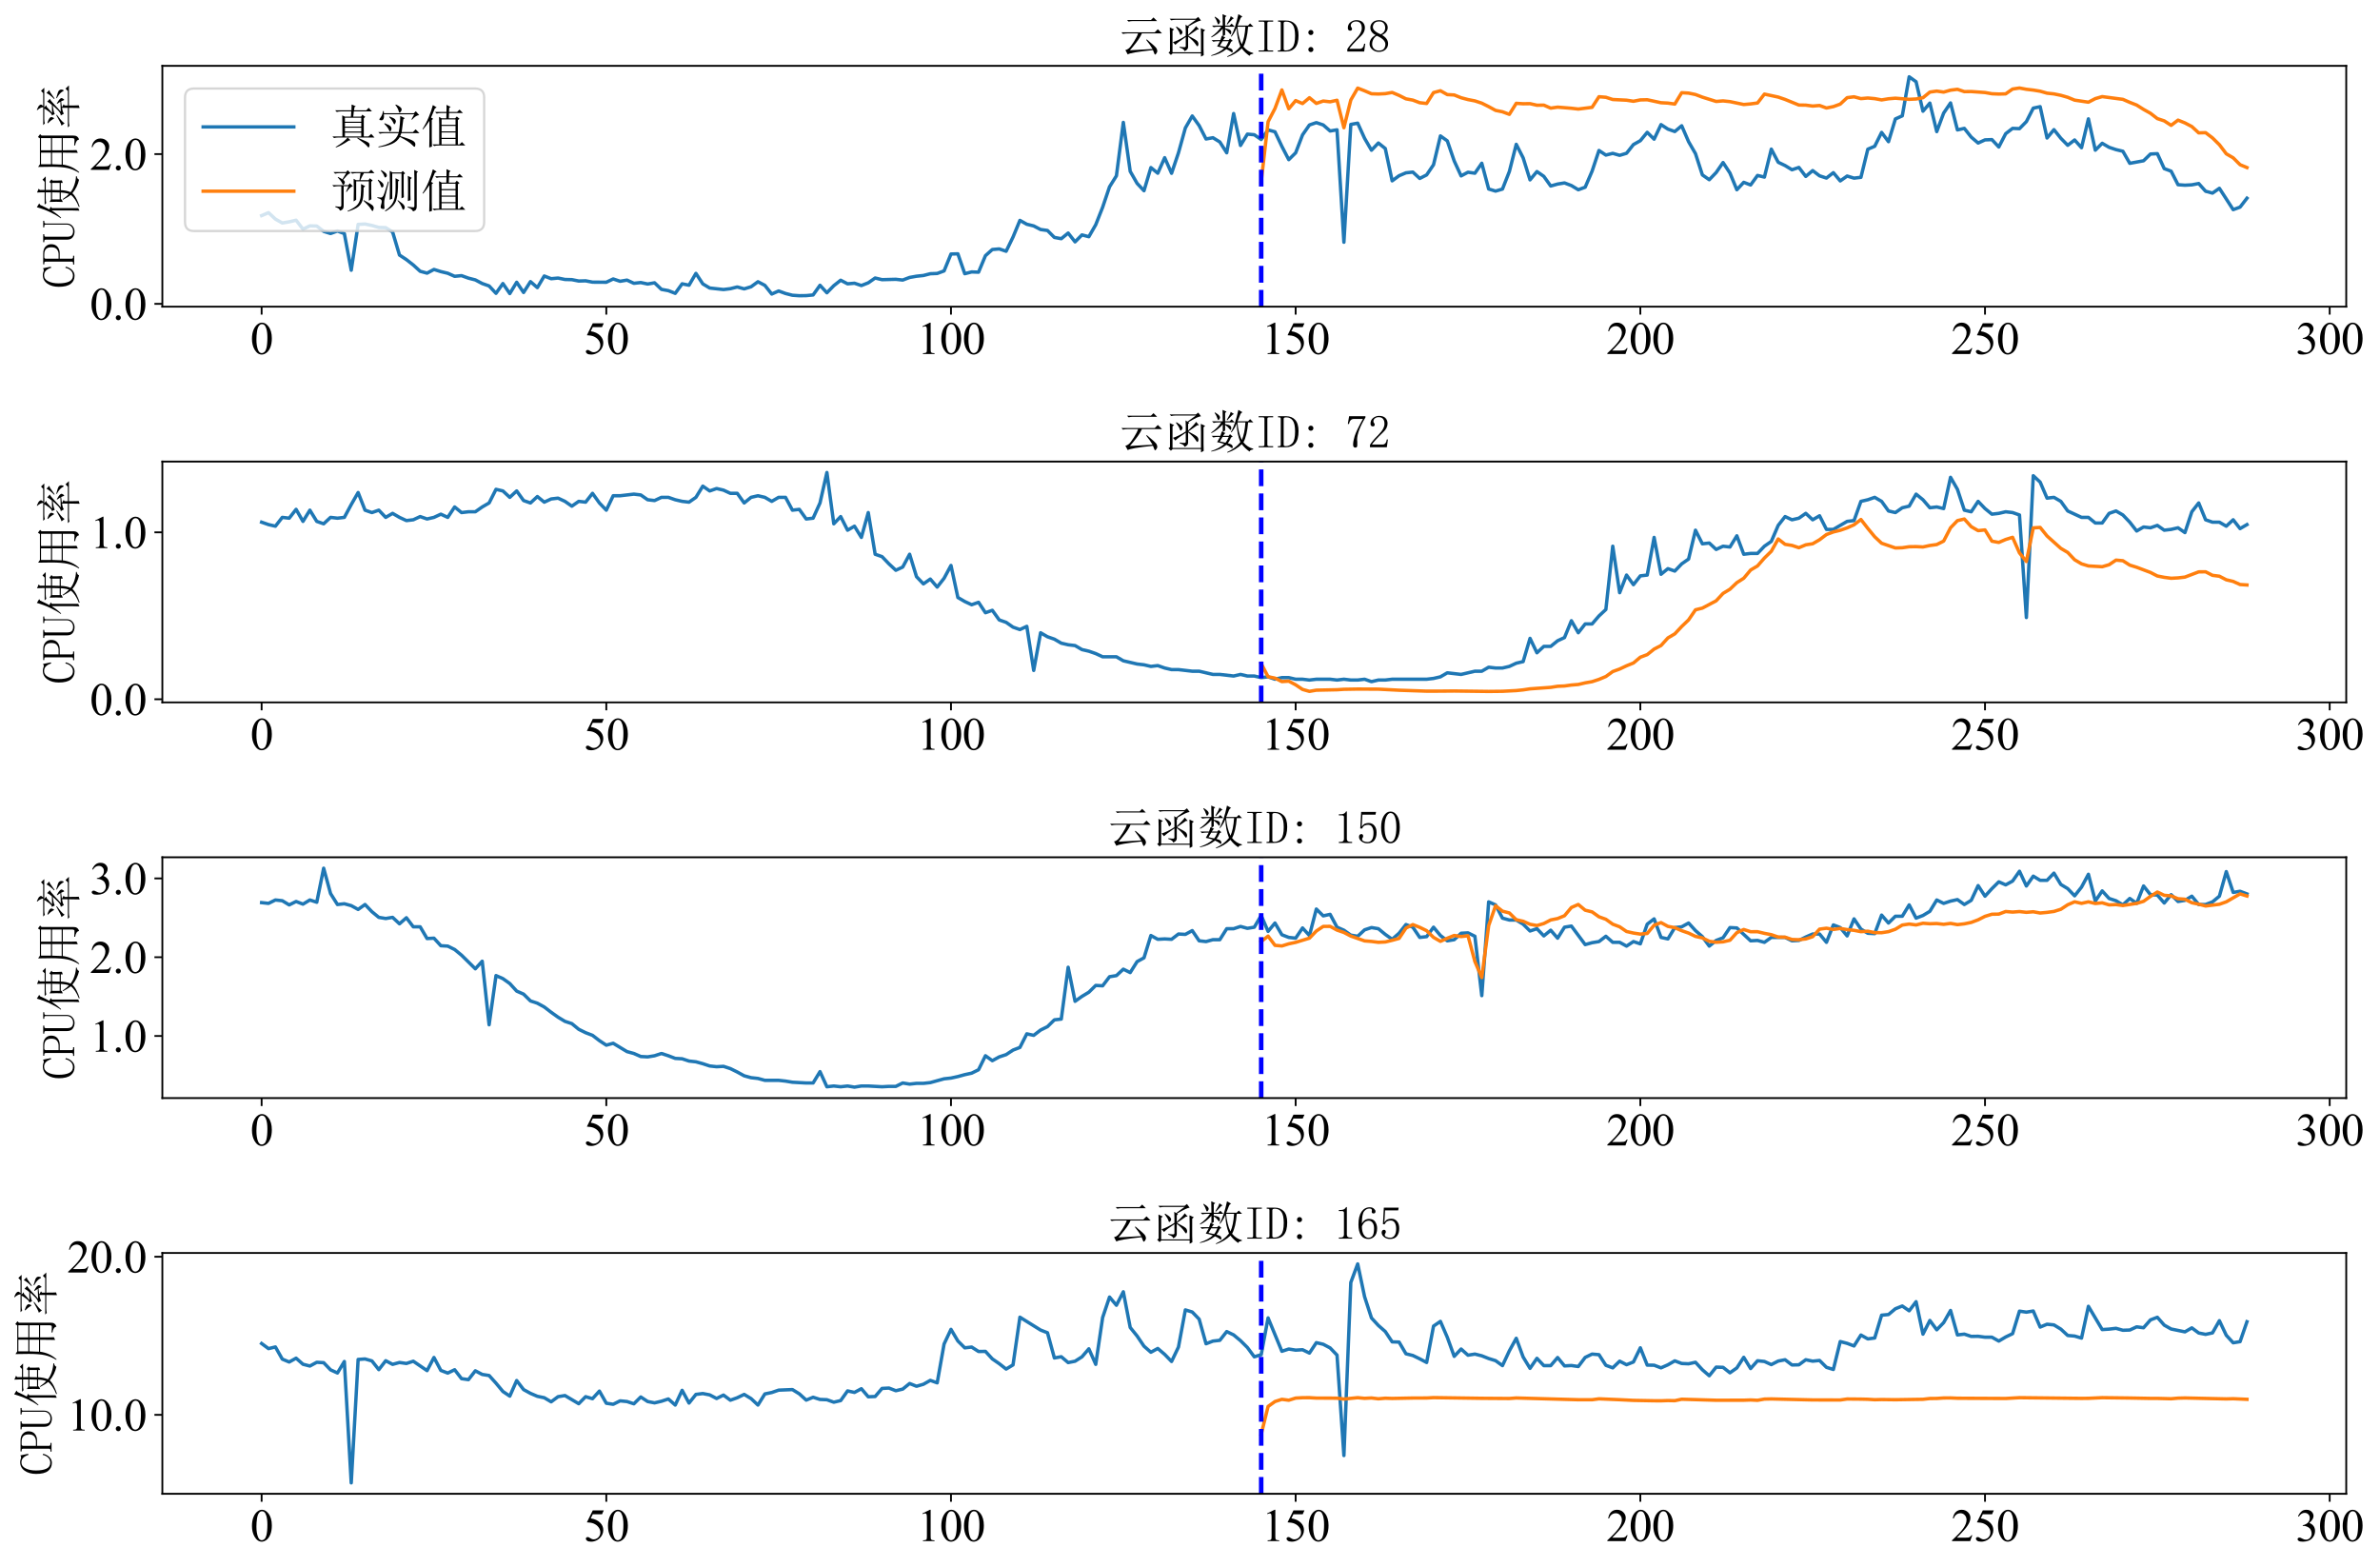 <?xml version="1.0" encoding="utf-8" standalone="no"?>
<!DOCTYPE svg PUBLIC "-//W3C//DTD SVG 1.1//EN"
  "http://www.w3.org/Graphics/SVG/1.1/DTD/svg11.dtd">
<svg xmlns:xlink="http://www.w3.org/1999/xlink" width="1050.151pt" height="691.482pt" viewBox="0 0 1050.151 691.482" xmlns="http://www.w3.org/2000/svg" version="1.1">
 <defs>
  <style type="text/css">*{stroke-linejoin: round; stroke-linecap: butt}</style>
 </defs>
 <g id="figure_1">
  <g id="patch_1">
   <path d="M 0 691.482 
L 1050.151 691.482 
L 1050.151 0 
L 0 0 
z
" style="fill: #ffffff"/>
  </g>
  <g id="axes_1">
   <g id="patch_2">
    <path d="M 71.638 135.317 
L 1035.251 135.317 
L 1035.251 29.059 
L 71.638 29.059 
z
" style="fill: #ffffff"/>
   </g>
   <g id="matplotlib.axis_1">
    <g id="xtick_1">
     <g id="line2d_1">
      <defs>
       <path id="m3cfcffd979" d="M 0 0 
L 0 3.5 
" style="stroke: #000000; stroke-width: 0.8"/>
      </defs>
      <g>
       <use xlink:href="#m3cfcffd979" x="115.438" y="135.317" style="stroke: #000000; stroke-width: 0.8"/>
      </g>
     </g>
     <g id="text_1">
      <!-- 0 -->
      <g transform="translate(110.438 156.204) scale(0.2 -0.2)">
       <defs>
        <path id="TimesNewRomanPSMT-30" d="M 231 2094 
Q 231 2819 450 3342 
Q 669 3866 1031 4122 
Q 1313 4325 1613 4325 
Q 2100 4325 2488 3828 
Q 2972 3213 2972 2159 
Q 2972 1422 2759 906 
Q 2547 391 2217 158 
Q 1888 -75 1581 -75 
Q 975 -75 572 641 
Q 231 1244 231 2094 
z
M 844 2016 
Q 844 1141 1059 588 
Q 1238 122 1591 122 
Q 1759 122 1940 273 
Q 2122 425 2216 781 
Q 2359 1319 2359 2297 
Q 2359 3022 2209 3506 
Q 2097 3866 1919 4016 
Q 1791 4119 1609 4119 
Q 1397 4119 1231 3928 
Q 1006 3669 925 3112 
Q 844 2556 844 2016 
z
" transform="scale(0.016)"/>
       </defs>
       <use xlink:href="#TimesNewRomanPSMT-30"/>
      </g>
     </g>
    </g>
    <g id="xtick_2">
     <g id="line2d_2">
      <g>
       <use xlink:href="#m3cfcffd979" x="267.524" y="135.317" style="stroke: #000000; stroke-width: 0.8"/>
      </g>
     </g>
     <g id="text_2">
      <!-- 50 -->
      <g transform="translate(257.524 156.204) scale(0.2 -0.2)">
       <defs>
        <path id="TimesNewRomanPSMT-35" d="M 2778 4238 
L 2534 3706 
L 1259 3706 
L 981 3138 
Q 1809 3016 2294 2522 
Q 2709 2097 2709 1522 
Q 2709 1188 2573 903 
Q 2438 619 2231 419 
Q 2025 219 1772 97 
Q 1413 -75 1034 -75 
Q 653 -75 479 54 
Q 306 184 306 341 
Q 306 428 378 495 
Q 450 563 559 563 
Q 641 563 702 538 
Q 763 513 909 409 
Q 1144 247 1384 247 
Q 1750 247 2026 523 
Q 2303 800 2303 1197 
Q 2303 1581 2056 1914 
Q 1809 2247 1375 2428 
Q 1034 2569 447 2591 
L 1259 4238 
L 2778 4238 
z
" transform="scale(0.016)"/>
       </defs>
       <use xlink:href="#TimesNewRomanPSMT-35"/>
       <use xlink:href="#TimesNewRomanPSMT-30" x="50"/>
      </g>
     </g>
    </g>
    <g id="xtick_3">
     <g id="line2d_3">
      <g>
       <use xlink:href="#m3cfcffd979" x="419.609" y="135.317" style="stroke: #000000; stroke-width: 0.8"/>
      </g>
     </g>
     <g id="text_3">
      <!-- 100 -->
      <g transform="translate(404.609 156.204) scale(0.2 -0.2)">
       <defs>
        <path id="TimesNewRomanPSMT-31" d="M 750 3822 
L 1781 4325 
L 1884 4325 
L 1884 747 
Q 1884 391 1914 303 
Q 1944 216 2037 169 
Q 2131 122 2419 116 
L 2419 0 
L 825 0 
L 825 116 
Q 1125 122 1212 167 
Q 1300 213 1334 289 
Q 1369 366 1369 747 
L 1369 3034 
Q 1369 3497 1338 3628 
Q 1316 3728 1258 3775 
Q 1200 3822 1119 3822 
Q 1003 3822 797 3725 
L 750 3822 
z
" transform="scale(0.016)"/>
       </defs>
       <use xlink:href="#TimesNewRomanPSMT-31"/>
       <use xlink:href="#TimesNewRomanPSMT-30" x="50"/>
       <use xlink:href="#TimesNewRomanPSMT-30" x="100"/>
      </g>
     </g>
    </g>
    <g id="xtick_4">
     <g id="line2d_4">
      <g>
       <use xlink:href="#m3cfcffd979" x="571.694" y="135.317" style="stroke: #000000; stroke-width: 0.8"/>
      </g>
     </g>
     <g id="text_4">
      <!-- 150 -->
      <g transform="translate(556.694 156.204) scale(0.2 -0.2)">
       <use xlink:href="#TimesNewRomanPSMT-31"/>
       <use xlink:href="#TimesNewRomanPSMT-35" x="50"/>
       <use xlink:href="#TimesNewRomanPSMT-30" x="100"/>
      </g>
     </g>
    </g>
    <g id="xtick_5">
     <g id="line2d_5">
      <g>
       <use xlink:href="#m3cfcffd979" x="723.78" y="135.317" style="stroke: #000000; stroke-width: 0.8"/>
      </g>
     </g>
     <g id="text_5">
      <!-- 200 -->
      <g transform="translate(708.78 156.204) scale(0.2 -0.2)">
       <defs>
        <path id="TimesNewRomanPSMT-32" d="M 2934 816 
L 2638 0 
L 138 0 
L 138 116 
Q 1241 1122 1691 1759 
Q 2141 2397 2141 2925 
Q 2141 3328 1894 3587 
Q 1647 3847 1303 3847 
Q 991 3847 742 3664 
Q 494 3481 375 3128 
L 259 3128 
Q 338 3706 661 4015 
Q 984 4325 1469 4325 
Q 1984 4325 2329 3994 
Q 2675 3663 2675 3213 
Q 2675 2891 2525 2569 
Q 2294 2063 1775 1497 
Q 997 647 803 472 
L 1909 472 
Q 2247 472 2383 497 
Q 2519 522 2628 598 
Q 2738 675 2819 816 
L 2934 816 
z
" transform="scale(0.016)"/>
       </defs>
       <use xlink:href="#TimesNewRomanPSMT-32"/>
       <use xlink:href="#TimesNewRomanPSMT-30" x="50"/>
       <use xlink:href="#TimesNewRomanPSMT-30" x="100"/>
      </g>
     </g>
    </g>
    <g id="xtick_6">
     <g id="line2d_6">
      <g>
       <use xlink:href="#m3cfcffd979" x="875.865" y="135.317" style="stroke: #000000; stroke-width: 0.8"/>
      </g>
     </g>
     <g id="text_6">
      <!-- 250 -->
      <g transform="translate(860.865 156.204) scale(0.2 -0.2)">
       <use xlink:href="#TimesNewRomanPSMT-32"/>
       <use xlink:href="#TimesNewRomanPSMT-35" x="50"/>
       <use xlink:href="#TimesNewRomanPSMT-30" x="100"/>
      </g>
     </g>
    </g>
    <g id="xtick_7">
     <g id="line2d_7">
      <g>
       <use xlink:href="#m3cfcffd979" x="1027.951" y="135.317" style="stroke: #000000; stroke-width: 0.8"/>
      </g>
     </g>
     <g id="text_7">
      <!-- 300 -->
      <g transform="translate(1012.951 156.204) scale(0.2 -0.2)">
       <defs>
        <path id="TimesNewRomanPSMT-33" d="M 325 3431 
Q 506 3859 782 4092 
Q 1059 4325 1472 4325 
Q 1981 4325 2253 3994 
Q 2459 3747 2459 3466 
Q 2459 3003 1878 2509 
Q 2269 2356 2469 2072 
Q 2669 1788 2669 1403 
Q 2669 853 2319 450 
Q 1863 -75 997 -75 
Q 569 -75 414 31 
Q 259 138 259 259 
Q 259 350 332 419 
Q 406 488 509 488 
Q 588 488 669 463 
Q 722 447 909 348 
Q 1097 250 1169 231 
Q 1284 197 1416 197 
Q 1734 197 1970 444 
Q 2206 691 2206 1028 
Q 2206 1275 2097 1509 
Q 2016 1684 1919 1775 
Q 1784 1900 1550 2001 
Q 1316 2103 1072 2103 
L 972 2103 
L 972 2197 
Q 1219 2228 1467 2375 
Q 1716 2522 1828 2728 
Q 1941 2934 1941 3181 
Q 1941 3503 1739 3701 
Q 1538 3900 1238 3900 
Q 753 3900 428 3381 
L 325 3431 
z
" transform="scale(0.016)"/>
       </defs>
       <use xlink:href="#TimesNewRomanPSMT-33"/>
       <use xlink:href="#TimesNewRomanPSMT-30" x="50"/>
       <use xlink:href="#TimesNewRomanPSMT-30" x="100"/>
      </g>
     </g>
    </g>
   </g>
   <g id="matplotlib.axis_2">
    <g id="ytick_1">
     <g id="line2d_8">
      <defs>
       <path id="mf42202572b" d="M 0 0 
L -3.5 0 
" style="stroke: #000000; stroke-width: 0.8"/>
      </defs>
      <g>
       <use xlink:href="#mf42202572b" x="71.638" y="134.075" style="stroke: #000000; stroke-width: 0.8"/>
      </g>
     </g>
     <g id="text_8">
      <!-- 0.0 -->
      <g transform="translate(39.638 141.019) scale(0.2 -0.2)">
       <defs>
        <path id="TimesNewRomanPSMT-2e" d="M 800 606 
Q 947 606 1047 504 
Q 1147 403 1147 259 
Q 1147 116 1045 14 
Q 944 -88 800 -88 
Q 656 -88 554 14 
Q 453 116 453 259 
Q 453 406 554 506 
Q 656 606 800 606 
z
" transform="scale(0.016)"/>
       </defs>
       <use xlink:href="#TimesNewRomanPSMT-30"/>
       <use xlink:href="#TimesNewRomanPSMT-2e" x="50"/>
       <use xlink:href="#TimesNewRomanPSMT-30" x="75"/>
      </g>
     </g>
    </g>
    <g id="ytick_2">
     <g id="line2d_9">
      <g>
       <use xlink:href="#mf42202572b" x="71.638" y="67.998" style="stroke: #000000; stroke-width: 0.8"/>
      </g>
     </g>
     <g id="text_9">
      <!-- 2.0 -->
      <g transform="translate(39.638 74.942) scale(0.2 -0.2)">
       <use xlink:href="#TimesNewRomanPSMT-32"/>
       <use xlink:href="#TimesNewRomanPSMT-2e" x="50"/>
       <use xlink:href="#TimesNewRomanPSMT-30" x="75"/>
      </g>
     </g>
    </g>
    <g id="text_10">
     <!-- CPU使用率 -->
     <g transform="translate(33.059 127.188) rotate(-90) scale(0.2 -0.2)">
      <defs>
       <path id="SimSun-43" d="M 1725 50 
Q 1025 50 612 575 
Q 200 1100 200 2225 
Q 200 3175 637 3800 
Q 1075 4425 1825 4425 
Q 2000 4425 2175 4375 
Q 2350 4300 2475 4300 
Q 2575 4300 2637 4325 
Q 2700 4350 2750 4425 
L 2975 3325 
L 2825 3275 
Q 2675 3750 2425 4000 
Q 2175 4250 1775 4250 
Q 1250 4250 962 3675 
Q 675 3100 675 2250 
Q 675 1325 925 800 
Q 1175 275 1750 275 
Q 2150 275 2437 562 
Q 2725 850 2825 1325 
L 2975 1250 
Q 2850 725 2512 387 
Q 2175 50 1725 50 
z
" transform="scale(0.016)"/>
       <path id="SimSun-50" d="M 950 2100 
L 950 450 
Q 950 350 1012 300 
Q 1075 250 1175 250 
L 1350 250 
L 1350 100 
L 150 100 
L 150 250 
L 325 250 
Q 450 250 500 300 
Q 550 350 550 450 
L 550 4025 
Q 550 4125 500 4175 
Q 450 4225 325 4225 
L 175 4225 
L 175 4375 
L 1650 4375 
Q 2275 4375 2612 4062 
Q 2950 3750 2950 3275 
Q 2950 2700 2587 2400 
Q 2225 2100 1725 2100 
L 950 2100 
z
M 1575 2250 
Q 1950 2250 2237 2475 
Q 2525 2700 2525 3250 
Q 2525 3750 2287 3987 
Q 2050 4225 1525 4225 
L 1175 4225 
Q 1075 4225 1012 4175 
Q 950 4125 950 4025 
L 950 2250 
L 1575 2250 
z
" transform="scale(0.016)"/>
       <path id="SimSun-55" d="M 1625 250 
Q 2000 250 2262 500 
Q 2525 750 2525 1125 
L 2525 4025 
Q 2525 4125 2475 4175 
Q 2425 4225 2300 4225 
L 2150 4225 
L 2150 4375 
L 3050 4375 
L 3050 4225 
L 2900 4225 
Q 2800 4225 2737 4175 
Q 2675 4125 2675 4025 
L 2675 1125 
Q 2675 625 2337 337 
Q 2000 50 1575 50 
Q 1125 50 787 300 
Q 450 550 450 1100 
L 450 4025 
Q 450 4125 400 4175 
Q 350 4225 225 4225 
L 100 4225 
L 100 4375 
L 1200 4375 
L 1200 4225 
L 1075 4225 
Q 975 4225 912 4175 
Q 850 4125 850 4025 
L 850 1100 
Q 850 600 1062 425 
Q 1275 250 1625 250 
z
" transform="scale(0.016)"/>
       <path id="SimSun-4f7f" d="M 2875 3150 
L 2875 2100 
L 3825 2100 
Q 3850 2825 3850 3150 
L 2875 3150 
z
M 4175 3150 
Q 4175 2800 4150 2100 
L 5150 2100 
L 5150 3150 
L 4175 3150 
z
M 5475 3100 
L 5475 2425 
Q 5475 2100 5500 1800 
L 5150 1675 
L 5150 1950 
L 4150 1950 
Q 4125 1175 3875 600 
Q 4275 275 4875 75 
Q 5475 -125 6075 -150 
L 6075 -250 
Q 5700 -300 5600 -575 
Q 4525 -325 3725 350 
Q 3425 25 2925 -225 
Q 2425 -475 1875 -650 
L 1825 -550 
Q 2400 -325 2850 -25 
Q 3300 275 3500 575 
Q 3200 925 2825 1650 
L 2900 1700 
Q 3325 1100 3625 825 
Q 3800 1300 3825 1950 
L 2875 1950 
L 2875 1825 
L 2525 1675 
Q 2550 2075 2550 2562 
Q 2550 3050 2525 3500 
L 2875 3300 
L 3850 3300 
L 3850 4025 
L 2975 4025 
Q 2650 4025 2375 3950 
L 2150 4175 
L 3850 4175 
L 3850 4525 
Q 3850 4775 3825 5225 
L 4350 5000 
L 4175 4825 
L 4175 4175 
L 5300 4175 
L 5600 4475 
L 6050 4025 
L 4175 4025 
L 4175 3300 
L 5100 3300 
L 5275 3525 
L 5650 3225 
L 5475 3100 
z
M 1675 3175 
L 1675 -450 
L 1325 -625 
Q 1350 -75 1350 350 
L 1350 3200 
Q 900 2475 350 1900 
L 275 1950 
Q 700 2525 1112 3400 
Q 1525 4275 1800 5250 
L 2325 4925 
L 2125 4800 
Q 1725 3925 1500 3525 
L 1875 3325 
L 1675 3175 
z
" transform="scale(0.016)"/>
       <path id="SimSun-7528" d="M 3400 3150 
L 3400 1825 
L 5075 1825 
L 5075 3150 
L 3400 3150 
z
M 4075 100 
Q 4725 50 4900 62 
Q 5075 75 5075 400 
L 5075 1675 
L 3400 1675 
Q 3400 75 3425 -225 
L 3050 -400 
Q 3075 1025 3075 1675 
L 1425 1675 
Q 1250 350 375 -600 
L 300 -550 
Q 775 225 950 1025 
Q 1125 1825 1125 3225 
Q 1125 4625 1100 5075 
L 1475 4825 
L 5050 4825 
L 5225 5100 
L 5625 4800 
L 5425 4600 
L 5425 225 
Q 5450 -400 4875 -575 
Q 4825 -150 4075 -25 
L 4075 100 
z
M 1475 4675 
L 1475 3300 
L 3075 3300 
L 3075 4675 
L 1475 4675 
z
M 3400 4675 
L 3400 3300 
L 5075 3300 
L 5075 4675 
L 3400 4675 
z
M 1475 3150 
Q 1450 2100 1425 1825 
L 3075 1825 
L 3075 3150 
L 1475 3150 
z
" transform="scale(0.016)"/>
       <path id="SimSun-7387" d="M 875 3725 
L 925 3800 
Q 1375 3650 1550 3525 
Q 1725 3400 1725 3250 
Q 1725 3175 1662 3025 
Q 1600 2875 1550 2875 
Q 1500 2875 1425 3050 
Q 1275 3325 875 3725 
z
M 550 1850 
Q 875 1925 2000 2575 
L 2050 2500 
Q 1675 2225 1337 1937 
Q 1000 1650 875 1425 
L 550 1850 
z
M 5200 3450 
Q 4800 3150 4275 2800 
L 4225 2875 
Q 4775 3400 5050 3925 
L 5450 3525 
L 5200 3450 
z
M 4325 2500 
L 4350 2575 
Q 5225 2350 5375 2212 
Q 5525 2075 5525 1900 
Q 5525 1775 5487 1662 
Q 5450 1550 5400 1550 
Q 5325 1550 5200 1800 
Q 4975 2150 4325 2500 
z
M 3150 3900 
Q 2500 3300 2300 3150 
Q 2800 3150 3400 3175 
Q 3700 3500 3850 3825 
L 4250 3450 
Q 4050 3400 3450 2825 
Q 2850 2250 2475 1950 
Q 3150 1975 3850 2000 
Q 3750 2175 3550 2450 
L 3600 2500 
Q 4050 2250 4200 2100 
Q 4350 1950 4350 1850 
Q 4350 1775 4250 1625 
Q 4150 1475 4100 1475 
Q 4075 1475 4050 1550 
Q 4000 1700 3900 1900 
Q 3650 1875 3075 1800 
L 3500 1550 
L 3325 1425 
L 3325 975 
L 5325 975 
L 5650 1300 
L 6100 825 
L 3325 825 
Q 3325 -275 3350 -525 
L 2975 -650 
Q 3000 0 3000 825 
L 1125 825 
Q 800 825 525 750 
L 300 975 
L 3000 975 
L 3000 1775 
Q 2450 1700 2200 1525 
L 1950 1950 
Q 2275 1950 2675 2350 
Q 3075 2750 3325 3050 
Q 2400 2950 2150 2775 
L 1950 3175 
Q 2150 3150 2475 3575 
Q 2800 4000 2900 4225 
L 1450 4225 
Q 1125 4225 850 4150 
L 625 4375 
L 3100 4375 
Q 3050 4800 2675 5200 
L 2725 5250 
Q 3225 5050 3337 4912 
Q 3450 4775 3450 4700 
Q 3450 4550 3250 4375 
L 5025 4375 
L 5350 4675 
L 5775 4225 
L 3050 4225 
L 3375 3950 
L 3150 3900 
z
" transform="scale(0.016)"/>
      </defs>
      <use xlink:href="#SimSun-43"/>
      <use xlink:href="#SimSun-50" x="50"/>
      <use xlink:href="#SimSun-55" x="100"/>
      <use xlink:href="#SimSun-4f7f" x="150"/>
      <use xlink:href="#SimSun-7528" x="250"/>
      <use xlink:href="#SimSun-7387" x="350"/>
     </g>
    </g>
   </g>
   <g id="line2d_10">
    <path d="M 115.438 95.136 
L 118.48 93.834 
L 121.522 96.669 
L 124.563 98.393 
L 127.605 97.878 
L 130.647 97.164 
L 133.688 101.109 
L 136.73 99.662 
L 139.772 99.741 
L 142.813 102.081 
L 145.855 103.032 
L 148.897 101.922 
L 151.939 103.072 
L 154.98 119.227 
L 158.022 99.008 
L 161.064 98.849 
L 164.105 99.484 
L 167.147 100.356 
L 170.189 100.455 
L 173.231 102.338 
L 176.272 112.541 
L 179.314 114.543 
L 182.356 116.921 
L 185.397 119.697 
L 188.439 120.516 
L 191.481 118.891 
L 194.523 119.842 
L 197.564 120.569 
L 200.606 121.917 
L 203.648 121.626 
L 206.689 122.723 
L 209.731 123.503 
L 212.773 125.102 
L 215.815 126.172 
L 218.856 129.417 
L 221.898 125.115 
L 224.94 129.529 
L 227.981 124.547 
L 231.023 129.047 
L 234.065 124.269 
L 237.106 126.906 
L 240.148 121.785 
L 243.19 122.974 
L 246.232 122.69 
L 249.273 123.311 
L 252.315 123.39 
L 255.357 123.998 
L 258.398 123.912 
L 261.44 124.494 
L 267.524 124.533 
L 270.565 123.086 
L 273.607 124.111 
L 276.649 123.595 
L 279.69 125.003 
L 282.732 124.672 
L 285.774 125.32 
L 288.816 124.785 
L 291.857 127.685 
L 294.899 128.24 
L 297.941 129.43 
L 300.982 125.234 
L 304.024 125.842 
L 307.066 120.635 
L 310.107 125.26 
L 313.149 127.084 
L 319.233 127.751 
L 322.274 127.381 
L 325.316 126.621 
L 328.358 127.454 
L 331.399 126.536 
L 334.441 124.315 
L 337.483 125.908 
L 340.525 129.74 
L 343.566 128.386 
L 346.608 129.496 
L 349.65 130.276 
L 352.691 130.487 
L 355.733 130.441 
L 358.775 130.143 
L 361.817 125.875 
L 364.858 129.179 
L 367.9 126.053 
L 370.942 123.648 
L 373.983 125.234 
L 377.025 124.97 
L 380.067 125.987 
L 383.109 124.798 
L 386.15 122.67 
L 389.192 123.397 
L 395.275 123.238 
L 398.317 123.569 
L 401.359 122.419 
L 404.4 121.877 
L 407.442 121.56 
L 410.484 120.78 
L 413.526 120.661 
L 416.567 119.538 
L 419.609 112.091 
L 422.651 111.992 
L 425.692 120.767 
L 428.734 119.987 
L 431.776 120.093 
L 434.818 112.811 
L 437.859 110.096 
L 440.901 109.831 
L 443.943 110.862 
L 446.984 104.598 
L 450.026 97.244 
L 453.068 98.949 
L 456.11 99.689 
L 459.151 101.274 
L 462.193 101.697 
L 465.235 104.763 
L 468.276 105.318 
L 471.318 102.834 
L 474.36 106.719 
L 477.401 103.653 
L 480.443 104.446 
L 483.485 99.16 
L 486.527 91.455 
L 489.568 82.436 
L 492.61 77.579 
L 495.652 54.01 
L 498.693 75.597 
L 501.735 80.916 
L 504.777 84.154 
L 507.819 73.945 
L 510.86 76.423 
L 513.902 69.584 
L 516.944 76.456 
L 519.985 67.436 
L 523.027 56.461 
L 526.069 51.175 
L 529.111 55.417 
L 532.152 61.324 
L 535.194 60.769 
L 538.236 62.639 
L 541.277 67.41 
L 544.319 50.105 
L 547.361 64.179 
L 550.402 59.183 
L 553.444 59.461 
L 556.486 61.562 
L 559.528 57.32 
L 562.569 58.153 
L 565.611 64.589 
L 568.653 70.443 
L 571.694 67.436 
L 574.736 59.507 
L 577.778 55.14 
L 580.82 54.109 
L 583.861 55.14 
L 586.903 57.796 
L 589.945 57.28 
L 592.986 106.878 
L 596.028 54.902 
L 599.07 54.347 
L 602.112 61.047 
L 605.153 66.28 
L 608.195 63.108 
L 611.237 65.527 
L 614.278 79.793 
L 617.32 77.546 
L 620.362 76.258 
L 623.404 75.927 
L 626.445 78.736 
L 629.487 77.183 
L 632.529 72.69 
L 635.57 59.976 
L 638.612 62.157 
L 641.654 71.011 
L 644.695 77.612 
L 647.737 75.993 
L 650.779 76.423 
L 653.821 72.029 
L 656.862 83.394 
L 659.904 84.319 
L 662.946 83.427 
L 665.987 75.696 
L 669.029 63.683 
L 672.071 69.65 
L 675.113 79.363 
L 678.154 75.696 
L 681.196 77.811 
L 684.238 82.072 
L 687.279 81.213 
L 690.321 80.718 
L 693.363 81.874 
L 696.405 83.724 
L 699.446 82.601 
L 702.488 75.531 
L 705.53 66.399 
L 708.571 68.421 
L 711.613 67.668 
L 714.655 68.54 
L 717.696 67.628 
L 720.738 63.782 
L 723.78 62.078 
L 726.822 58.391 
L 729.863 61.404 
L 732.905 54.981 
L 735.947 56.963 
L 738.988 58.034 
L 742.03 55.496 
L 745.072 62.514 
L 748.114 67.787 
L 751.155 77.176 
L 754.197 79.297 
L 757.239 76.126 
L 760.28 71.725 
L 763.322 76.35 
L 766.364 83.724 
L 769.406 80.454 
L 772.447 81.61 
L 775.489 77.414 
L 778.531 78.141 
L 781.572 65.804 
L 784.614 71.599 
L 787.656 73.053 
L 790.698 74.903 
L 793.739 73.879 
L 796.781 77.844 
L 799.823 75.267 
L 802.864 77.579 
L 805.906 78.57 
L 808.948 76.192 
L 811.989 79.826 
L 815.031 77.678 
L 818.073 78.603 
L 821.115 78.24 
L 824.156 65.837 
L 827.198 64.536 
L 830.24 58.43 
L 833.281 62.514 
L 836.323 52.483 
L 839.365 51.115 
L 842.407 33.889 
L 845.448 36.063 
L 848.49 49.06 
L 851.532 45.499 
L 854.573 58.073 
L 857.615 49.906 
L 860.657 45.426 
L 863.699 57.32 
L 866.74 56.646 
L 869.782 60.492 
L 872.824 63.108 
L 875.865 61.721 
L 878.907 61.602 
L 881.949 64.853 
L 884.99 58.985 
L 888.032 56.646 
L 891.074 56.765 
L 894.116 53.666 
L 897.157 47.719 
L 900.199 47.072 
L 903.241 60.888 
L 906.282 57.201 
L 909.324 61.007 
L 912.366 64.1 
L 915.408 61.76 
L 918.449 65.17 
L 921.491 52.444 
L 924.533 66.254 
L 927.574 63.227 
L 930.616 64.998 
L 933.658 66.016 
L 936.7 66.743 
L 939.741 72.062 
L 945.825 70.939 
L 948.866 67.965 
L 951.908 67.8 
L 954.95 74.408 
L 957.992 75.531 
L 961.033 81.504 
L 964.075 81.716 
L 967.117 81.557 
L 970.158 80.976 
L 973.2 84.385 
L 976.242 85.205 
L 979.283 83.09 
L 985.367 92.499 
L 988.409 91.389 
L 991.45 87.451 
L 991.45 87.451 
" clip-path="url(#p3fddac36cb)" style="fill: none; stroke: #1f77b4; stroke-width: 1.5; stroke-linecap: square"/>
   </g>
   <g id="line2d_11">
    <path d="M 556.486 80.248 
L 559.528 53.712 
L 562.569 47.87 
L 565.611 39.687 
L 568.653 47.984 
L 571.694 44.384 
L 574.736 45.686 
L 577.778 43.121 
L 580.82 45.629 
L 583.861 44.576 
L 586.903 44.914 
L 589.945 44.241 
L 592.986 56.353 
L 596.028 44.133 
L 599.07 38.878 
L 602.112 40.064 
L 605.153 41.373 
L 608.195 41.474 
L 611.237 41.328 
L 614.278 40.799 
L 617.32 42.09 
L 620.362 43.613 
L 623.404 44.175 
L 626.445 45.325 
L 629.487 45.658 
L 632.529 40.86 
L 635.57 40.044 
L 638.612 41.741 
L 641.654 41.902 
L 644.695 43.126 
L 647.737 43.933 
L 650.779 44.52 
L 653.821 45.522 
L 656.862 47.042 
L 659.904 48.707 
L 662.946 49.328 
L 665.987 50.448 
L 669.029 45.592 
L 672.071 45.787 
L 675.113 45.742 
L 678.154 46.43 
L 681.196 46.386 
L 684.238 47.713 
L 687.279 47.278 
L 693.363 47.767 
L 696.405 48.119 
L 702.488 47.357 
L 705.53 42.676 
L 708.571 42.923 
L 711.613 43.908 
L 717.696 44.208 
L 720.738 44.679 
L 723.78 44.082 
L 726.822 44.015 
L 732.905 45.329 
L 735.947 45.487 
L 738.988 45.921 
L 742.03 40.907 
L 745.072 41.08 
L 748.114 41.706 
L 751.155 42.862 
L 757.239 44.765 
L 760.28 44.521 
L 763.322 44.837 
L 769.406 46.113 
L 772.447 45.847 
L 775.489 45.44 
L 778.531 41.525 
L 784.614 42.835 
L 787.656 43.874 
L 793.739 46.347 
L 796.781 46.396 
L 799.823 46.795 
L 802.864 46.553 
L 805.906 47.655 
L 808.948 47.038 
L 811.989 45.937 
L 815.031 43.096 
L 818.073 42.716 
L 821.115 43.516 
L 824.156 43.247 
L 827.198 43.524 
L 830.24 44.085 
L 833.281 43.585 
L 836.323 43.328 
L 842.407 43.828 
L 845.448 43.674 
L 848.49 43.124 
L 851.532 40.624 
L 854.573 40.194 
L 857.615 40.637 
L 860.657 39.783 
L 863.699 39.404 
L 866.74 40.432 
L 869.782 40.391 
L 875.865 40.825 
L 878.907 41.368 
L 881.949 41.496 
L 884.99 41.415 
L 888.032 39.289 
L 891.074 38.833 
L 894.116 39.398 
L 897.157 39.748 
L 900.199 40.247 
L 903.241 41.112 
L 906.282 41.437 
L 909.324 42.058 
L 912.366 42.931 
L 915.408 44.184 
L 921.491 45.089 
L 924.533 43.511 
L 927.574 42.63 
L 936.7 43.839 
L 939.741 45.165 
L 942.783 46.357 
L 945.825 48.274 
L 948.866 49.975 
L 951.908 52.332 
L 954.95 53.336 
L 957.992 55.31 
L 961.033 53.005 
L 964.075 54.236 
L 967.117 55.83 
L 970.158 58.632 
L 973.2 58.537 
L 976.242 60.849 
L 979.283 63.856 
L 982.325 67.861 
L 985.367 69.638 
L 988.409 72.673 
L 991.45 73.943 
L 991.45 73.943 
" clip-path="url(#p3fddac36cb)" style="fill: none; stroke: #ff7f0e; stroke-width: 1.5; stroke-linecap: square"/>
   </g>
   <g id="line2d_12">
    <path d="M 556.486 135.317 
L 556.486 29.059 
" clip-path="url(#p3fddac36cb)" style="fill: none; stroke-dasharray: 7.4,3.2; stroke-dashoffset: 0; stroke: #0000ff; stroke-width: 2"/>
   </g>
   <g id="patch_3">
    <path d="M 71.638 135.317 
L 71.638 29.059 
" style="fill: none; stroke: #000000; stroke-width: 0.8; stroke-linejoin: miter; stroke-linecap: square"/>
   </g>
   <g id="patch_4">
    <path d="M 1035.251 135.317 
L 1035.251 29.059 
" style="fill: none; stroke: #000000; stroke-width: 0.8; stroke-linejoin: miter; stroke-linecap: square"/>
   </g>
   <g id="patch_5">
    <path d="M 71.638 135.317 
L 1035.251 135.317 
" style="fill: none; stroke: #000000; stroke-width: 0.8; stroke-linejoin: miter; stroke-linecap: square"/>
   </g>
   <g id="patch_6">
    <path d="M 71.638 29.059 
L 1035.251 29.059 
" style="fill: none; stroke: #000000; stroke-width: 0.8; stroke-linejoin: miter; stroke-linecap: square"/>
   </g>
   <g id="text_11">
    <!-- 云函数ID: 28 -->
    <g transform="translate(493.444 23.059) scale(0.2 -0.2)">
     <defs>
      <path id="SimSun-4e91" d="M 1200 4450 
L 4500 4450 
L 4850 4800 
L 5350 4300 
L 1975 4300 
Q 1700 4300 1425 4225 
L 1200 4450 
z
M 1600 275 
Q 2300 300 4725 450 
Q 4425 975 3850 1700 
L 3925 1775 
Q 5200 725 5287 500 
Q 5375 275 5375 175 
Q 5375 0 5250 -162 
Q 5125 -325 5075 -325 
Q 5025 -325 4975 -200 
Q 4875 50 4775 300 
Q 1650 -25 1300 -300 
L 975 300 
Q 1225 350 1462 550 
Q 1700 750 2150 1462 
Q 2600 2175 2725 2600 
L 1250 2600 
Q 925 2600 650 2525 
L 425 2750 
L 5025 2750 
L 5450 3175 
L 6025 2600 
L 3250 2600 
Q 3000 2025 2500 1375 
Q 2000 725 1600 275 
z
" transform="scale(0.016)"/>
      <path id="SimSun-51fd" d="M 3050 2275 
L 3050 3000 
Q 3050 3450 3025 3800 
L 3275 3625 
L 4450 4475 
L 1650 4475 
Q 1325 4475 1050 4400 
L 825 4625 
L 4450 4625 
L 4775 4875 
L 5150 4375 
Q 4875 4325 4550 4175 
Q 4225 4025 3400 3550 
L 3550 3450 
L 3375 3325 
L 3375 2400 
Q 4250 3225 4475 3600 
L 4875 3150 
L 4625 3125 
Q 3625 2425 3400 2275 
Q 4575 1675 4687 1487 
Q 4800 1300 4800 1150 
Q 4800 1025 4750 925 
Q 4700 825 4675 825 
Q 4575 825 4375 1150 
Q 4075 1600 3375 2150 
L 3375 725 
Q 3375 350 2875 150 
Q 2850 450 2200 650 
L 2200 750 
Q 2800 675 2925 700 
Q 3050 725 3050 850 
L 3050 2100 
Q 1850 1300 1625 1025 
L 1275 1400 
Q 1575 1475 2087 1725 
Q 2600 1975 3050 2275 
z
M 1700 3475 
L 1775 3550 
Q 2350 3200 2475 3025 
Q 2600 2850 2600 2775 
Q 2600 2650 2500 2525 
Q 2400 2400 2350 2400 
Q 2275 2400 2225 2575 
Q 2150 2875 1700 3475 
z
M 5150 0 
L 5150 2175 
Q 5150 2725 5125 3325 
L 5725 3050 
L 5500 2850 
L 5500 525 
Q 5500 100 5525 -400 
L 5150 -600 
L 5150 -150 
L 1250 -150 
L 1000 -375 
L 675 -50 
L 875 125 
L 875 2375 
Q 875 2800 850 3425 
L 1450 3150 
L 1225 2975 
L 1225 0 
L 5150 0 
z
" transform="scale(0.016)"/>
      <path id="SimSun-6570" d="M 1875 1525 
Q 1675 1200 1500 900 
Q 1825 825 2275 725 
Q 2500 975 2725 1525 
L 1875 1525 
z
M 850 4900 
Q 1325 4600 1425 4450 
Q 1525 4300 1525 4225 
Q 1525 4100 1437 3975 
Q 1350 3850 1300 3850 
Q 1225 3850 1150 4100 
Q 1050 4450 775 4850 
L 850 4900 
z
M 3000 4975 
L 3450 4675 
Q 3250 4625 3100 4425 
Q 2925 4225 2525 3825 
L 2450 3875 
Q 2925 4625 3000 4975 
z
M 1875 5250 
L 2425 5000 
L 2225 4825 
L 2225 3675 
L 2850 3675 
L 3125 3950 
L 3550 3525 
L 2225 3525 
L 2225 3300 
Q 2800 3175 2937 3062 
Q 3075 2950 3075 2775 
Q 3075 2700 3050 2587 
Q 3025 2475 2975 2475 
Q 2925 2475 2800 2650 
Q 2600 2925 2225 3175 
L 2225 2400 
L 1925 2200 
L 2275 2050 
Q 2150 2000 1950 1675 
L 2725 1675 
L 2900 1900 
L 3275 1575 
L 3050 1450 
Q 2800 875 2600 650 
Q 3000 550 3137 437 
Q 3275 325 3275 150 
Q 3275 -25 3200 -25 
Q 3125 -25 3025 75 
Q 2750 275 2400 425 
Q 1525 -275 325 -500 
L 300 -425 
Q 1450 -50 2100 550 
Q 1600 725 1125 800 
Q 1225 950 1525 1525 
L 1200 1525 
Q 875 1525 600 1450 
L 375 1675 
L 1575 1675 
Q 1675 1925 1775 2275 
L 1900 2225 
L 1900 3250 
Q 1225 2475 350 2050 
L 300 2125 
Q 1225 2775 1700 3525 
L 1250 3525 
Q 925 3525 650 3450 
L 425 3675 
L 1900 3675 
Q 1900 4575 1875 5250 
z
M 3925 3525 
Q 4050 2075 4525 1100 
Q 4925 1950 5025 3525 
L 3925 3525 
z
M 4050 5250 
L 4625 4925 
Q 4425 4850 4325 4625 
Q 4225 4400 3950 3675 
L 5375 3675 
L 5675 3975 
L 6125 3525 
L 5400 3525 
Q 5250 1675 4750 775 
Q 5325 75 6100 -100 
L 6100 -200 
Q 5625 -275 5600 -500 
Q 4950 -50 4525 525 
Q 3700 -275 2550 -650 
L 2500 -575 
Q 3650 -50 4325 800 
Q 3850 1975 3825 3375 
Q 3575 2725 3100 2150 
L 3025 2200 
Q 3625 3200 4050 5250 
z
" transform="scale(0.016)"/>
      <path id="SimSun-49" d="M 600 4225 
L 600 4375 
L 2600 4375 
L 2600 4225 
L 2025 4225 
Q 1925 4225 1862 4175 
Q 1800 4125 1800 4025 
L 1800 450 
Q 1800 350 1862 300 
Q 1925 250 2025 250 
L 2600 250 
L 2600 100 
L 600 100 
L 600 250 
L 1175 250 
Q 1300 250 1350 300 
Q 1400 350 1400 450 
L 1400 4025 
Q 1400 4125 1350 4175 
Q 1300 4225 1175 4225 
L 600 4225 
z
" transform="scale(0.016)"/>
      <path id="SimSun-44" d="M 2500 2275 
Q 2500 3350 2175 3787 
Q 1850 4225 1275 4225 
Q 1100 4225 1012 4175 
Q 925 4125 925 4025 
L 925 450 
Q 925 350 1000 300 
Q 1075 250 1200 250 
Q 1750 250 2125 662 
Q 2500 1075 2500 2275 
z
M 525 4025 
Q 525 4125 475 4175 
Q 425 4225 300 4225 
L 150 4225 
L 150 4375 
L 1275 4375 
Q 2050 4375 2512 3875 
Q 2975 3375 2975 2325 
Q 2975 1175 2525 637 
Q 2075 100 1200 100 
L 125 100 
L 125 250 
L 300 250 
Q 425 250 475 300 
Q 525 350 525 450 
L 525 4025 
z
" transform="scale(0.016)"/>
      <path id="SimSun-3a" d="M 1900 2725 
Q 1900 2575 1800 2475 
Q 1700 2375 1550 2375 
Q 1400 2375 1300 2475 
Q 1200 2575 1200 2725 
Q 1200 2875 1300 2975 
Q 1400 3075 1550 3075 
Q 1700 3075 1800 2975 
Q 1900 2875 1900 2725 
z
M 1900 375 
Q 1900 225 1800 125 
Q 1700 25 1550 25 
Q 1400 25 1300 125 
Q 1200 225 1200 375 
Q 1200 525 1300 625 
Q 1400 725 1550 725 
Q 1700 725 1800 625 
Q 1900 525 1900 375 
z
" transform="scale(0.016)"/>
      <path id="SimSun-20" d="M 0 0 
Q 0 0 0 0 
z
" transform="scale(0.016)"/>
      <path id="SimSun-32" d="M 2325 3325 
Q 2325 3775 2125 4012 
Q 1925 4250 1525 4250 
Q 1225 4250 1012 4087 
Q 800 3925 800 3675 
Q 800 3525 900 3425 
Q 975 3325 975 3225 
Q 975 3100 912 3037 
Q 850 2975 725 2975 
Q 575 2975 487 3062 
Q 400 3150 400 3350 
Q 400 3875 775 4150 
Q 1150 4425 1575 4425 
Q 2175 4425 2462 4125 
Q 2750 3825 2750 3375 
Q 2750 3075 2612 2775 
Q 2475 2475 2175 2200 
Q 1450 1500 1062 1062 
Q 675 625 600 475 
L 2075 475 
Q 2300 475 2450 650 
Q 2600 825 2650 1175 
L 2800 1175 
L 2650 100 
L 325 100 
L 325 425 
Q 450 650 737 1000 
Q 1025 1350 1500 1825 
Q 1925 2250 2125 2625 
Q 2325 3000 2325 3325 
z
" transform="scale(0.016)"/>
      <path id="SimSun-38" d="M 625 1125 
Q 625 725 887 475 
Q 1150 225 1550 225 
Q 2025 225 2237 475 
Q 2450 725 2450 1100 
Q 2450 1425 2150 1725 
Q 1850 2025 1250 2275 
Q 950 2075 787 1775 
Q 625 1475 625 1125 
z
M 2825 1175 
Q 2825 700 2475 375 
Q 2125 50 1550 50 
Q 1025 50 650 375 
Q 275 700 275 1125 
Q 275 1550 487 1850 
Q 700 2150 1100 2375 
Q 750 2550 562 2812 
Q 375 3075 375 3400 
Q 375 3825 700 4125 
Q 1025 4425 1600 4425 
Q 2125 4425 2450 4125 
Q 2775 3825 2775 3400 
Q 2775 3100 2587 2837 
Q 2400 2575 2000 2375 
Q 2425 2125 2625 1825 
Q 2825 1525 2825 1175 
z
M 2425 3375 
Q 2425 3725 2225 3987 
Q 2025 4250 1600 4250 
Q 1125 4250 925 4000 
Q 725 3750 725 3475 
Q 725 3200 1012 2937 
Q 1300 2675 1825 2475 
Q 2125 2625 2275 2850 
Q 2425 3075 2425 3375 
z
" transform="scale(0.016)"/>
     </defs>
     <use xlink:href="#SimSun-4e91"/>
     <use xlink:href="#SimSun-51fd" x="100"/>
     <use xlink:href="#SimSun-6570" x="200"/>
     <use xlink:href="#SimSun-49" x="300"/>
     <use xlink:href="#SimSun-44" x="350"/>
     <use xlink:href="#SimSun-3a" x="400"/>
     <use xlink:href="#SimSun-20" x="450"/>
     <use xlink:href="#SimSun-32" x="500"/>
     <use xlink:href="#SimSun-38" x="550"/>
    </g>
   </g>
   <g id="legend_1">
    <g id="patch_7">
     <path d="M 85.638 101.934 
L 209.637 101.934 
Q 213.637 101.934 213.637 97.934 
L 213.637 43.059 
Q 213.637 39.059 209.637 39.059 
L 85.638 39.059 
Q 81.638 39.059 81.638 43.059 
L 81.638 97.934 
Q 81.638 101.934 85.638 101.934 
z
" style="fill: #ffffff; opacity: 0.8; stroke: #cccccc; stroke-linejoin: miter"/>
    </g>
    <g id="line2d_13">
     <path d="M 89.638 55.997 
L 109.638 55.997 
L 129.637 55.997 
" style="fill: none; stroke: #1f77b4; stroke-width: 1.5; stroke-linecap: square"/>
    </g>
    <g id="text_12">
     <!-- 真实值 -->
     <g transform="translate(145.637 62.997) scale(0.2 -0.2)">
      <defs>
       <path id="SimSun-771f" d="M 2050 3450 
L 2050 2900 
L 4300 2900 
L 4300 3450 
L 2050 3450 
z
M 2050 2750 
L 2050 2225 
L 4300 2225 
L 4300 2750 
L 2050 2750 
z
M 2050 2075 
L 2050 1550 
L 4300 1550 
L 4300 2075 
L 2050 2075 
z
M 2050 1400 
L 2050 875 
L 4300 875 
L 4300 1400 
L 2050 1400 
z
M 2875 3600 
L 2925 4325 
L 1525 4325 
Q 1200 4325 925 4250 
L 700 4475 
L 2950 4475 
Q 2975 4825 2975 5275 
L 3550 5025 
L 3375 4925 
L 3300 4475 
L 5000 4475 
L 5325 4825 
L 5775 4325 
L 3275 4325 
L 3200 3600 
L 4275 3600 
L 4450 3875 
L 4850 3575 
L 4650 3375 
L 4650 875 
L 5300 875 
L 5675 1225 
L 6125 725 
L 1150 725 
Q 825 725 550 650 
L 325 875 
L 1700 875 
Q 1700 3200 1675 3775 
L 2050 3600 
L 2875 3600 
z
M 2425 725 
L 2825 350 
L 2575 300 
Q 1500 -425 800 -650 
L 775 -575 
Q 1950 125 2425 725 
z
M 3800 700 
Q 4575 375 4962 200 
Q 5350 25 5400 -112 
Q 5450 -250 5450 -325 
Q 5450 -400 5400 -525 
Q 5350 -650 5325 -650 
Q 5250 -650 5100 -450 
Q 4875 -150 3750 625 
L 3800 700 
z
" transform="scale(0.016)"/>
       <path id="SimSun-5b9e" d="M 1950 3625 
Q 2575 3400 2700 3250 
Q 2825 3100 2825 2975 
Q 2825 2850 2750 2700 
Q 2675 2550 2625 2550 
Q 2550 2550 2450 2800 
Q 2275 3175 1900 3550 
L 1950 3625 
z
M 3575 1325 
Q 3500 1100 3425 925 
Q 4650 550 5087 325 
Q 5525 100 5512 -225 
Q 5500 -550 5400 -550 
Q 5300 -550 5075 -300 
Q 4625 175 3375 800 
Q 3025 175 2300 -150 
Q 1575 -475 425 -625 
L 425 -525 
Q 1475 -325 2200 100 
Q 2925 525 3200 1325 
L 1225 1325 
Q 900 1325 625 1250 
L 400 1475 
L 3225 1475 
Q 3325 1950 3375 2575 
Q 3425 3200 3425 3700 
L 4050 3400 
L 3850 3225 
Q 3750 2300 3625 1475 
L 5175 1475 
L 5550 1850 
L 6075 1325 
L 3575 1325 
z
M 1275 2700 
Q 1975 2425 2100 2262 
Q 2225 2100 2225 1975 
Q 2225 1850 2150 1700 
Q 2075 1550 2025 1550 
Q 1950 1550 1850 1800 
Q 1675 2175 1225 2625 
L 1275 2700 
z
M 2750 5225 
L 2825 5275 
Q 3225 5100 3425 4925 
Q 3625 4750 3625 4600 
Q 3625 4450 3512 4300 
Q 3400 4150 3325 4150 
Q 3250 4150 3200 4400 
Q 3100 4775 2750 5225 
z
M 4975 3225 
L 5350 3925 
L 1175 3925 
Q 1225 3525 1125 3300 
Q 1025 3075 787 3100 
Q 550 3125 550 3200 
Q 550 3300 700 3475 
Q 975 3825 1050 4375 
L 1150 4375 
L 1175 4075 
L 5300 4075 
L 5575 4350 
L 6050 3800 
Q 5625 3825 5050 3175 
L 4975 3225 
z
" transform="scale(0.016)"/>
       <path id="SimSun-503c" d="M 1525 650 
Q 1525 -225 1550 -525 
L 1175 -650 
Q 1200 250 1200 550 
L 1200 3025 
Q 750 2300 325 1850 
L 250 1900 
Q 725 2625 1100 3525 
Q 1475 4425 1675 5200 
L 2200 4875 
L 1950 4725 
Q 1550 3800 1425 3475 
L 1725 3300 
L 1525 3150 
L 1525 650 
z
M 2875 3225 
L 2875 2475 
L 4800 2475 
L 4800 3225 
L 2875 3225 
z
M 2875 2325 
L 2875 1575 
L 4800 1575 
L 4800 2325 
L 2875 2325 
z
M 2875 1425 
L 2875 675 
L 4800 675 
L 4800 1425 
L 2875 1425 
z
M 2875 525 
L 2875 -225 
L 4800 -225 
L 4800 525 
L 2875 525 
z
M 3550 4250 
Q 3575 4825 3550 5225 
L 4125 4950 
L 3925 4800 
L 3900 4250 
L 5025 4250 
L 5350 4575 
L 5825 4100 
L 3900 4100 
L 3875 3375 
L 4750 3375 
L 4975 3625 
L 5350 3300 
L 5125 3150 
L 5125 -225 
L 5350 -225 
L 5675 100 
L 6150 -375 
L 2450 -375 
Q 2125 -375 1850 -450 
L 1625 -225 
L 2550 -225 
L 2550 2550 
Q 2550 2850 2525 3575 
L 2875 3375 
L 3525 3375 
L 3550 4100 
L 2800 4100 
Q 2475 4100 2200 4025 
L 1975 4250 
L 3550 4250 
z
" transform="scale(0.016)"/>
      </defs>
      <use xlink:href="#SimSun-771f"/>
      <use xlink:href="#SimSun-5b9e" x="100"/>
      <use xlink:href="#SimSun-503c" x="200"/>
     </g>
    </g>
    <g id="line2d_14">
     <path d="M 89.638 84.356 
L 109.638 84.356 
L 129.637 84.356 
" style="fill: none; stroke: #ff7f0e; stroke-width: 1.5; stroke-linecap: square"/>
    </g>
    <g id="text_13">
     <!-- 预测值 -->
     <g transform="translate(145.637 91.356) scale(0.2 -0.2)">
      <defs>
       <path id="SimSun-9884" d="M 475 4825 
L 2225 4825 
L 2425 5075 
L 2825 4675 
Q 2600 4625 2387 4412 
Q 2175 4200 1800 3750 
Q 2050 3575 2037 3400 
Q 2025 3225 1937 3150 
Q 1850 3075 1825 3075 
Q 1725 3075 1650 3300 
Q 1525 3600 1050 4100 
L 1100 4150 
Q 1475 3975 1700 3825 
L 2225 4675 
L 1300 4675 
Q 975 4675 700 4600 
L 475 4825 
z
M 725 100 
Q 1175 50 1362 37 
Q 1550 25 1550 275 
L 1550 2875 
L 1125 2875 
Q 800 2875 525 2800 
L 300 3025 
L 2525 3025 
L 2725 3275 
L 3150 2875 
Q 2800 2825 2275 2075 
L 2200 2125 
L 2550 2875 
L 1875 2875 
L 1875 150 
Q 1875 -400 1350 -500 
Q 1325 -175 725 0 
L 725 100 
z
M 3250 775 
Q 3275 1425 3275 2287 
Q 3275 3150 3250 3900 
L 3600 3700 
L 4050 3700 
Q 4175 4400 4200 4675 
L 3650 4675 
Q 3325 4675 3050 4600 
L 2825 4825 
L 5325 4825 
L 5675 5150 
L 6125 4675 
L 4675 4675 
Q 4500 4425 4175 3700 
L 5300 3700 
L 5475 3975 
L 5875 3675 
L 5675 3475 
L 5675 1950 
Q 5675 1525 5700 1075 
L 5350 875 
L 5350 3550 
L 3600 3550 
L 3600 1000 
L 3250 775 
z
M 4850 2875 
L 4625 2675 
Q 4625 1475 4475 937 
Q 4325 400 3900 50 
Q 3475 -300 2425 -625 
L 2400 -550 
Q 3500 -50 3837 400 
Q 4175 850 4237 1587 
Q 4300 2325 4275 3175 
L 4850 2875 
z
M 4650 950 
Q 5725 375 5875 212 
Q 6025 50 6025 -125 
Q 6025 -225 5962 -387 
Q 5900 -550 5850 -550 
Q 5800 -550 5750 -450 
Q 5625 -250 5437 0 
Q 5250 250 4600 875 
L 4650 950 
z
" transform="scale(0.016)"/>
       <path id="SimSun-6d4b" d="M 1975 1000 
Q 2000 1475 2000 2925 
Q 2000 4375 1975 5000 
L 2350 4775 
L 3575 4775 
L 3775 4975 
L 4100 4650 
L 3900 4500 
L 3900 2350 
Q 3900 1850 3925 1350 
L 3600 1200 
L 3600 4625 
L 2325 4625 
L 2325 1150 
L 1975 1000 
z
M 2775 3975 
L 3300 3700 
L 3125 3525 
Q 3150 1825 2875 937 
Q 2600 50 1375 -600 
L 1325 -500 
Q 2200 100 2475 725 
Q 2750 1350 2775 2187 
Q 2800 3025 2775 3975 
z
M 3100 950 
Q 3825 450 3937 262 
Q 4050 75 4050 -25 
Q 4050 -150 3975 -262 
Q 3900 -375 3850 -375 
Q 3750 -375 3650 -75 
Q 3500 375 3050 875 
L 3100 950 
z
M 4475 825 
Q 4500 1200 4500 1700 
L 4500 3400 
Q 4500 3950 4475 4300 
L 5025 4025 
L 4825 3825 
L 4825 1700 
Q 4825 1325 4850 950 
L 4475 825 
z
M 5375 150 
L 5375 4050 
Q 5375 4750 5350 5125 
L 5875 4875 
L 5700 4700 
L 5700 75 
Q 5700 -200 5600 -350 
Q 5500 -500 5200 -600 
Q 5025 -225 4450 -50 
L 4450 50 
Q 5125 -50 5250 -37 
Q 5375 -25 5375 150 
z
M 1850 3500 
Q 1375 1525 1300 1225 
Q 1200 900 1212 450 
Q 1225 0 1250 -175 
Q 1250 -275 1125 -275 
Q 1025 -275 875 -225 
Q 725 -175 725 0 
Q 725 125 800 375 
Q 875 625 875 775 
Q 875 950 762 1050 
Q 650 1150 275 1250 
L 275 1350 
Q 725 1300 837 1312 
Q 950 1325 1087 1537 
Q 1225 1750 1750 3525 
L 1850 3500 
z
M 375 3775 
Q 1075 3350 1112 3100 
Q 1150 2850 1050 2775 
Q 950 2700 900 2700 
Q 800 2700 725 2975 
Q 600 3350 325 3700 
L 375 3775 
z
M 800 5100 
Q 1475 4725 1550 4512 
Q 1625 4300 1525 4187 
Q 1425 4075 1350 4075 
Q 1275 4075 1200 4300 
Q 1075 4650 750 5025 
L 800 5100 
z
" transform="scale(0.016)"/>
      </defs>
      <use xlink:href="#SimSun-9884"/>
      <use xlink:href="#SimSun-6d4b" x="100"/>
      <use xlink:href="#SimSun-503c" x="200"/>
     </g>
    </g>
   </g>
  </g>
  <g id="axes_2">
   <g id="patch_8">
    <path d="M 71.638 309.917 
L 1035.251 309.917 
L 1035.251 203.659 
L 71.638 203.659 
z
" style="fill: #ffffff"/>
   </g>
   <g id="matplotlib.axis_3">
    <g id="xtick_8">
     <g id="line2d_15">
      <g>
       <use xlink:href="#m3cfcffd979" x="115.438" y="309.917" style="stroke: #000000; stroke-width: 0.8"/>
      </g>
     </g>
     <g id="text_14">
      <!-- 0 -->
      <g transform="translate(110.438 330.804) scale(0.2 -0.2)">
       <use xlink:href="#TimesNewRomanPSMT-30"/>
      </g>
     </g>
    </g>
    <g id="xtick_9">
     <g id="line2d_16">
      <g>
       <use xlink:href="#m3cfcffd979" x="267.524" y="309.917" style="stroke: #000000; stroke-width: 0.8"/>
      </g>
     </g>
     <g id="text_15">
      <!-- 50 -->
      <g transform="translate(257.524 330.804) scale(0.2 -0.2)">
       <use xlink:href="#TimesNewRomanPSMT-35"/>
       <use xlink:href="#TimesNewRomanPSMT-30" x="50"/>
      </g>
     </g>
    </g>
    <g id="xtick_10">
     <g id="line2d_17">
      <g>
       <use xlink:href="#m3cfcffd979" x="419.609" y="309.917" style="stroke: #000000; stroke-width: 0.8"/>
      </g>
     </g>
     <g id="text_16">
      <!-- 100 -->
      <g transform="translate(404.609 330.804) scale(0.2 -0.2)">
       <use xlink:href="#TimesNewRomanPSMT-31"/>
       <use xlink:href="#TimesNewRomanPSMT-30" x="50"/>
       <use xlink:href="#TimesNewRomanPSMT-30" x="100"/>
      </g>
     </g>
    </g>
    <g id="xtick_11">
     <g id="line2d_18">
      <g>
       <use xlink:href="#m3cfcffd979" x="571.694" y="309.917" style="stroke: #000000; stroke-width: 0.8"/>
      </g>
     </g>
     <g id="text_17">
      <!-- 150 -->
      <g transform="translate(556.694 330.804) scale(0.2 -0.2)">
       <use xlink:href="#TimesNewRomanPSMT-31"/>
       <use xlink:href="#TimesNewRomanPSMT-35" x="50"/>
       <use xlink:href="#TimesNewRomanPSMT-30" x="100"/>
      </g>
     </g>
    </g>
    <g id="xtick_12">
     <g id="line2d_19">
      <g>
       <use xlink:href="#m3cfcffd979" x="723.78" y="309.917" style="stroke: #000000; stroke-width: 0.8"/>
      </g>
     </g>
     <g id="text_18">
      <!-- 200 -->
      <g transform="translate(708.78 330.804) scale(0.2 -0.2)">
       <use xlink:href="#TimesNewRomanPSMT-32"/>
       <use xlink:href="#TimesNewRomanPSMT-30" x="50"/>
       <use xlink:href="#TimesNewRomanPSMT-30" x="100"/>
      </g>
     </g>
    </g>
    <g id="xtick_13">
     <g id="line2d_20">
      <g>
       <use xlink:href="#m3cfcffd979" x="875.865" y="309.917" style="stroke: #000000; stroke-width: 0.8"/>
      </g>
     </g>
     <g id="text_19">
      <!-- 250 -->
      <g transform="translate(860.865 330.804) scale(0.2 -0.2)">
       <use xlink:href="#TimesNewRomanPSMT-32"/>
       <use xlink:href="#TimesNewRomanPSMT-35" x="50"/>
       <use xlink:href="#TimesNewRomanPSMT-30" x="100"/>
      </g>
     </g>
    </g>
    <g id="xtick_14">
     <g id="line2d_21">
      <g>
       <use xlink:href="#m3cfcffd979" x="1027.951" y="309.917" style="stroke: #000000; stroke-width: 0.8"/>
      </g>
     </g>
     <g id="text_20">
      <!-- 300 -->
      <g transform="translate(1012.951 330.804) scale(0.2 -0.2)">
       <use xlink:href="#TimesNewRomanPSMT-33"/>
       <use xlink:href="#TimesNewRomanPSMT-30" x="50"/>
       <use xlink:href="#TimesNewRomanPSMT-30" x="100"/>
      </g>
     </g>
    </g>
   </g>
   <g id="matplotlib.axis_4">
    <g id="ytick_3">
     <g id="line2d_22">
      <g>
       <use xlink:href="#mf42202572b" x="71.638" y="308.54" style="stroke: #000000; stroke-width: 0.8"/>
      </g>
     </g>
     <g id="text_21">
      <!-- 0.0 -->
      <g transform="translate(39.638 315.484) scale(0.2 -0.2)">
       <use xlink:href="#TimesNewRomanPSMT-30"/>
       <use xlink:href="#TimesNewRomanPSMT-2e" x="50"/>
       <use xlink:href="#TimesNewRomanPSMT-30" x="75"/>
      </g>
     </g>
    </g>
    <g id="ytick_4">
     <g id="line2d_23">
      <g>
       <use xlink:href="#mf42202572b" x="71.638" y="234.887" style="stroke: #000000; stroke-width: 0.8"/>
      </g>
     </g>
     <g id="text_22">
      <!-- 1.0 -->
      <g transform="translate(39.638 241.83) scale(0.2 -0.2)">
       <use xlink:href="#TimesNewRomanPSMT-31"/>
       <use xlink:href="#TimesNewRomanPSMT-2e" x="50"/>
       <use xlink:href="#TimesNewRomanPSMT-30" x="75"/>
      </g>
     </g>
    </g>
    <g id="text_23">
     <!-- CPU使用率 -->
     <g transform="translate(33.059 301.788) rotate(-90) scale(0.2 -0.2)">
      <use xlink:href="#SimSun-43"/>
      <use xlink:href="#SimSun-50" x="50"/>
      <use xlink:href="#SimSun-55" x="100"/>
      <use xlink:href="#SimSun-4f7f" x="150"/>
      <use xlink:href="#SimSun-7528" x="250"/>
      <use xlink:href="#SimSun-7387" x="350"/>
     </g>
    </g>
   </g>
   <g id="line2d_24">
    <path d="M 115.438 230.408 
L 118.48 231.469 
L 121.522 232.176 
L 124.563 228.287 
L 127.605 228.641 
L 130.647 224.752 
L 133.688 230.055 
L 136.73 225.105 
L 139.772 230.055 
L 142.813 231.116 
L 145.855 228.287 
L 148.897 228.641 
L 151.939 228.287 
L 154.98 222.631 
L 158.022 217.328 
L 161.064 225.105 
L 164.105 226.166 
L 167.147 225.105 
L 170.189 228.287 
L 173.231 226.52 
L 176.272 228.287 
L 179.314 229.701 
L 182.356 229.348 
L 185.397 227.934 
L 188.439 228.994 
L 191.481 228.287 
L 194.523 226.873 
L 197.564 228.287 
L 200.606 223.691 
L 203.648 226.166 
L 206.689 225.813 
L 209.731 225.813 
L 212.773 223.691 
L 215.815 221.924 
L 218.856 215.914 
L 221.898 216.621 
L 224.94 219.449 
L 227.981 216.621 
L 231.023 220.863 
L 234.065 221.924 
L 237.106 219.095 
L 240.148 221.57 
L 243.19 220.156 
L 246.232 219.802 
L 249.273 221.217 
L 252.315 223.338 
L 255.357 221.217 
L 258.398 221.57 
L 261.44 217.681 
L 264.482 221.924 
L 267.524 225.105 
L 270.565 218.742 
L 273.607 218.742 
L 279.69 218.035 
L 282.732 218.388 
L 285.774 220.509 
L 288.816 220.863 
L 291.857 219.449 
L 294.899 219.449 
L 297.941 220.509 
L 300.982 221.217 
L 304.024 221.57 
L 307.066 219.449 
L 310.107 214.499 
L 313.149 216.621 
L 316.191 215.56 
L 319.233 216.267 
L 322.274 217.681 
L 325.316 217.681 
L 328.358 221.924 
L 331.399 219.449 
L 334.441 218.742 
L 337.483 219.449 
L 340.525 221.217 
L 343.566 219.449 
L 346.608 219.449 
L 349.65 225.105 
L 352.691 224.752 
L 355.733 228.994 
L 358.775 228.641 
L 361.817 221.924 
L 364.858 208.489 
L 367.9 231.116 
L 370.942 227.934 
L 373.983 233.944 
L 377.025 232.176 
L 380.067 237.126 
L 383.109 226.166 
L 386.15 244.55 
L 389.192 245.611 
L 392.234 248.792 
L 395.275 251.621 
L 398.317 250.207 
L 401.359 244.55 
L 404.4 254.449 
L 407.442 257.631 
L 410.484 255.51 
L 413.526 259.045 
L 416.567 255.156 
L 419.609 249.499 
L 422.651 263.641 
L 425.692 265.409 
L 428.734 266.823 
L 431.776 265.762 
L 434.818 270.358 
L 437.859 269.297 
L 440.901 273.54 
L 443.943 274.6 
L 446.984 276.722 
L 450.026 277.782 
L 453.068 276.368 
L 456.11 295.813 
L 459.151 279.196 
L 462.193 280.964 
L 465.235 282.025 
L 468.276 283.792 
L 471.318 284.499 
L 474.36 284.853 
L 477.401 286.621 
L 480.443 287.328 
L 483.485 288.388 
L 486.527 289.803 
L 492.61 289.803 
L 495.652 291.57 
L 501.735 292.984 
L 504.777 293.338 
L 507.819 294.045 
L 510.86 293.691 
L 513.902 294.752 
L 516.944 295.459 
L 519.985 295.459 
L 526.069 296.166 
L 529.111 296.166 
L 535.194 297.58 
L 538.236 297.58 
L 544.319 298.287 
L 547.361 297.58 
L 550.402 298.287 
L 553.444 298.287 
L 556.486 298.994 
L 559.528 298.641 
L 562.569 299.702 
L 565.611 298.994 
L 568.653 298.994 
L 571.694 299.702 
L 574.736 299.702 
L 577.778 300.055 
L 580.82 299.702 
L 586.903 299.702 
L 589.945 300.055 
L 592.986 299.702 
L 596.028 300.055 
L 599.07 300.055 
L 602.112 299.702 
L 605.153 300.762 
L 608.195 300.055 
L 611.237 300.055 
L 614.278 299.702 
L 629.487 299.702 
L 632.529 299.348 
L 635.57 298.641 
L 638.612 296.873 
L 644.695 297.58 
L 650.779 296.166 
L 653.821 296.166 
L 656.862 294.398 
L 659.904 294.752 
L 662.946 294.752 
L 665.987 294.045 
L 669.029 292.631 
L 672.071 291.924 
L 675.113 281.671 
L 678.154 288.035 
L 681.196 285.207 
L 684.238 285.207 
L 687.279 282.732 
L 690.321 281.318 
L 693.363 273.893 
L 696.405 279.196 
L 699.446 275.308 
L 702.488 275.308 
L 705.53 271.772 
L 708.571 268.944 
L 711.613 241.015 
L 714.655 261.52 
L 717.696 253.742 
L 720.738 257.984 
L 723.78 254.095 
L 726.822 253.742 
L 729.863 237.126 
L 732.905 253.388 
L 735.947 250.914 
L 738.988 251.974 
L 742.03 248.792 
L 745.072 246.671 
L 748.114 233.944 
L 751.155 239.954 
L 754.197 239.6 
L 757.239 242.429 
L 760.28 241.015 
L 763.322 241.368 
L 766.364 236.419 
L 769.406 244.55 
L 772.447 244.196 
L 775.489 244.196 
L 778.531 241.015 
L 781.572 238.893 
L 784.614 231.823 
L 787.656 227.934 
L 790.698 229.348 
L 793.739 228.641 
L 796.781 226.52 
L 799.823 229.348 
L 802.864 227.58 
L 805.906 233.59 
L 808.948 233.59 
L 815.031 230.055 
L 818.073 229.701 
L 821.115 221.217 
L 824.156 220.509 
L 827.198 219.449 
L 830.24 221.217 
L 833.281 225.459 
L 836.323 226.166 
L 839.365 224.045 
L 842.407 223.338 
L 845.448 218.035 
L 848.49 220.509 
L 851.532 224.045 
L 854.573 223.691 
L 857.615 224.398 
L 860.657 210.61 
L 863.699 215.914 
L 866.74 225.105 
L 869.782 225.813 
L 872.824 221.217 
L 875.865 224.398 
L 878.907 226.873 
L 881.949 226.52 
L 884.99 225.813 
L 888.032 226.166 
L 891.074 227.227 
L 894.116 272.479 
L 897.157 209.903 
L 900.199 212.732 
L 903.241 219.802 
L 906.282 219.449 
L 909.324 221.217 
L 912.366 225.459 
L 918.449 228.287 
L 921.491 228.287 
L 924.533 230.762 
L 927.574 230.762 
L 930.616 226.52 
L 933.658 225.459 
L 936.7 227.227 
L 939.741 230.408 
L 942.783 234.297 
L 945.825 232.53 
L 948.866 232.883 
L 951.908 231.823 
L 954.95 233.944 
L 957.992 233.59 
L 961.033 232.883 
L 964.075 235.004 
L 967.117 225.813 
L 970.158 221.924 
L 973.2 229.348 
L 976.242 230.408 
L 979.283 230.408 
L 982.325 232.176 
L 985.367 229.348 
L 988.409 233.237 
L 991.45 231.469 
L 991.45 231.469 
" clip-path="url(#p1d3f2f2832)" style="fill: none; stroke: #1f77b4; stroke-width: 1.5; stroke-linecap: square"/>
   </g>
   <g id="line2d_25">
    <path d="M 556.486 292.774 
L 559.528 298.591 
L 562.569 299.219 
L 565.611 300.742 
L 568.653 300.543 
L 571.694 302.168 
L 574.736 304.202 
L 577.778 305.057 
L 580.82 304.53 
L 589.945 304.34 
L 592.986 304.144 
L 599.07 304.04 
L 608.195 304.078 
L 617.32 304.552 
L 629.487 304.966 
L 635.57 304.954 
L 641.654 304.897 
L 656.862 305.087 
L 662.946 305.022 
L 669.029 304.709 
L 672.071 304.399 
L 675.113 303.944 
L 684.238 303.294 
L 687.279 302.811 
L 690.321 302.682 
L 693.363 302.261 
L 696.405 302.016 
L 699.446 301.308 
L 702.488 300.778 
L 705.53 299.773 
L 708.571 298.502 
L 711.613 296.307 
L 714.655 295.202 
L 717.696 293.771 
L 720.738 292.538 
L 723.78 289.986 
L 726.822 288.846 
L 729.863 286.404 
L 732.905 284.827 
L 735.947 281.476 
L 738.988 279.68 
L 742.03 276.437 
L 745.072 273.516 
L 748.114 269.072 
L 751.155 268.324 
L 757.239 265.093 
L 760.28 261.832 
L 763.322 259.981 
L 766.364 257.091 
L 769.406 255.145 
L 772.447 251.514 
L 775.489 249.714 
L 778.531 246.221 
L 781.572 243.242 
L 784.614 237.82 
L 787.656 240.179 
L 790.698 240.663 
L 793.739 241.669 
L 796.781 240.398 
L 799.823 239.925 
L 802.864 238.155 
L 805.906 235.856 
L 808.948 234.717 
L 811.989 233.974 
L 815.031 232.92 
L 818.073 231.551 
L 821.115 229.221 
L 824.156 233.148 
L 827.198 236.838 
L 830.24 239.693 
L 836.323 241.781 
L 839.365 241.685 
L 842.407 241.239 
L 845.448 241.194 
L 848.49 241.339 
L 851.532 240.692 
L 854.573 240.275 
L 857.615 238.749 
L 860.657 232.882 
L 863.699 229.721 
L 866.74 229.013 
L 869.782 232.384 
L 872.824 234.141 
L 875.865 233.825 
L 878.907 238.788 
L 881.949 239.341 
L 884.99 238.038 
L 888.032 237.084 
L 891.074 243.974 
L 894.116 247.754 
L 897.157 232.92 
L 900.199 232.726 
L 903.241 236.503 
L 909.324 241.961 
L 912.366 243.759 
L 915.408 246.982 
L 918.449 248.786 
L 921.491 249.714 
L 927.574 250.058 
L 930.616 249.177 
L 933.658 247.142 
L 936.7 247.413 
L 939.741 249.351 
L 942.783 250.297 
L 948.866 252.583 
L 951.908 254.15 
L 954.95 254.742 
L 957.992 255.151 
L 961.033 254.989 
L 964.075 254.634 
L 970.158 252.327 
L 973.2 252.296 
L 976.242 253.862 
L 979.283 254.247 
L 982.325 255.826 
L 985.367 256.54 
L 988.409 257.918 
L 991.45 258.111 
L 991.45 258.111 
" clip-path="url(#p1d3f2f2832)" style="fill: none; stroke: #ff7f0e; stroke-width: 1.5; stroke-linecap: square"/>
   </g>
   <g id="line2d_26">
    <path d="M 556.486 309.917 
L 556.486 203.659 
" clip-path="url(#p1d3f2f2832)" style="fill: none; stroke-dasharray: 7.4,3.2; stroke-dashoffset: 0; stroke: #0000ff; stroke-width: 2"/>
   </g>
   <g id="patch_9">
    <path d="M 71.638 309.917 
L 71.638 203.659 
" style="fill: none; stroke: #000000; stroke-width: 0.8; stroke-linejoin: miter; stroke-linecap: square"/>
   </g>
   <g id="patch_10">
    <path d="M 1035.251 309.917 
L 1035.251 203.659 
" style="fill: none; stroke: #000000; stroke-width: 0.8; stroke-linejoin: miter; stroke-linecap: square"/>
   </g>
   <g id="patch_11">
    <path d="M 71.638 309.917 
L 1035.251 309.917 
" style="fill: none; stroke: #000000; stroke-width: 0.8; stroke-linejoin: miter; stroke-linecap: square"/>
   </g>
   <g id="patch_12">
    <path d="M 71.638 203.659 
L 1035.251 203.659 
" style="fill: none; stroke: #000000; stroke-width: 0.8; stroke-linejoin: miter; stroke-linecap: square"/>
   </g>
   <g id="text_24">
    <!-- 云函数ID: 72 -->
    <g transform="translate(493.444 197.659) scale(0.2 -0.2)">
     <defs>
      <path id="SimSun-37" d="M 2825 4200 
Q 2300 3350 1987 2537 
Q 1675 1725 1675 1125 
Q 1675 1025 1700 850 
Q 1700 650 1700 400 
Q 1700 200 1637 125 
Q 1575 50 1425 50 
Q 1300 50 1212 137 
Q 1125 225 1125 450 
Q 1125 925 1337 1625 
Q 1550 2325 2475 4000 
L 1225 4000 
Q 950 4000 787 3825 
Q 625 3650 550 3300 
L 400 3325 
L 575 4375 
L 2825 4375 
L 2825 4200 
z
" transform="scale(0.016)"/>
     </defs>
     <use xlink:href="#SimSun-4e91"/>
     <use xlink:href="#SimSun-51fd" x="100"/>
     <use xlink:href="#SimSun-6570" x="200"/>
     <use xlink:href="#SimSun-49" x="300"/>
     <use xlink:href="#SimSun-44" x="350"/>
     <use xlink:href="#SimSun-3a" x="400"/>
     <use xlink:href="#SimSun-20" x="450"/>
     <use xlink:href="#SimSun-37" x="500"/>
     <use xlink:href="#SimSun-32" x="550"/>
    </g>
   </g>
  </g>
  <g id="axes_3">
   <g id="patch_13">
    <path d="M 71.638 484.517 
L 1035.251 484.517 
L 1035.251 378.259 
L 71.638 378.259 
z
" style="fill: #ffffff"/>
   </g>
   <g id="matplotlib.axis_5">
    <g id="xtick_15">
     <g id="line2d_27">
      <g>
       <use xlink:href="#m3cfcffd979" x="115.438" y="484.517" style="stroke: #000000; stroke-width: 0.8"/>
      </g>
     </g>
     <g id="text_25">
      <!-- 0 -->
      <g transform="translate(110.438 505.404) scale(0.2 -0.2)">
       <use xlink:href="#TimesNewRomanPSMT-30"/>
      </g>
     </g>
    </g>
    <g id="xtick_16">
     <g id="line2d_28">
      <g>
       <use xlink:href="#m3cfcffd979" x="267.524" y="484.517" style="stroke: #000000; stroke-width: 0.8"/>
      </g>
     </g>
     <g id="text_26">
      <!-- 50 -->
      <g transform="translate(257.524 505.404) scale(0.2 -0.2)">
       <use xlink:href="#TimesNewRomanPSMT-35"/>
       <use xlink:href="#TimesNewRomanPSMT-30" x="50"/>
      </g>
     </g>
    </g>
    <g id="xtick_17">
     <g id="line2d_29">
      <g>
       <use xlink:href="#m3cfcffd979" x="419.609" y="484.517" style="stroke: #000000; stroke-width: 0.8"/>
      </g>
     </g>
     <g id="text_27">
      <!-- 100 -->
      <g transform="translate(404.609 505.404) scale(0.2 -0.2)">
       <use xlink:href="#TimesNewRomanPSMT-31"/>
       <use xlink:href="#TimesNewRomanPSMT-30" x="50"/>
       <use xlink:href="#TimesNewRomanPSMT-30" x="100"/>
      </g>
     </g>
    </g>
    <g id="xtick_18">
     <g id="line2d_30">
      <g>
       <use xlink:href="#m3cfcffd979" x="571.694" y="484.517" style="stroke: #000000; stroke-width: 0.8"/>
      </g>
     </g>
     <g id="text_28">
      <!-- 150 -->
      <g transform="translate(556.694 505.404) scale(0.2 -0.2)">
       <use xlink:href="#TimesNewRomanPSMT-31"/>
       <use xlink:href="#TimesNewRomanPSMT-35" x="50"/>
       <use xlink:href="#TimesNewRomanPSMT-30" x="100"/>
      </g>
     </g>
    </g>
    <g id="xtick_19">
     <g id="line2d_31">
      <g>
       <use xlink:href="#m3cfcffd979" x="723.78" y="484.517" style="stroke: #000000; stroke-width: 0.8"/>
      </g>
     </g>
     <g id="text_29">
      <!-- 200 -->
      <g transform="translate(708.78 505.404) scale(0.2 -0.2)">
       <use xlink:href="#TimesNewRomanPSMT-32"/>
       <use xlink:href="#TimesNewRomanPSMT-30" x="50"/>
       <use xlink:href="#TimesNewRomanPSMT-30" x="100"/>
      </g>
     </g>
    </g>
    <g id="xtick_20">
     <g id="line2d_32">
      <g>
       <use xlink:href="#m3cfcffd979" x="875.865" y="484.517" style="stroke: #000000; stroke-width: 0.8"/>
      </g>
     </g>
     <g id="text_30">
      <!-- 250 -->
      <g transform="translate(860.865 505.404) scale(0.2 -0.2)">
       <use xlink:href="#TimesNewRomanPSMT-32"/>
       <use xlink:href="#TimesNewRomanPSMT-35" x="50"/>
       <use xlink:href="#TimesNewRomanPSMT-30" x="100"/>
      </g>
     </g>
    </g>
    <g id="xtick_21">
     <g id="line2d_33">
      <g>
       <use xlink:href="#m3cfcffd979" x="1027.951" y="484.517" style="stroke: #000000; stroke-width: 0.8"/>
      </g>
     </g>
     <g id="text_31">
      <!-- 300 -->
      <g transform="translate(1012.951 505.404) scale(0.2 -0.2)">
       <use xlink:href="#TimesNewRomanPSMT-33"/>
       <use xlink:href="#TimesNewRomanPSMT-30" x="50"/>
       <use xlink:href="#TimesNewRomanPSMT-30" x="100"/>
      </g>
     </g>
    </g>
   </g>
   <g id="matplotlib.axis_6">
    <g id="ytick_5">
     <g id="line2d_34">
      <g>
       <use xlink:href="#mf42202572b" x="71.638" y="457.109" style="stroke: #000000; stroke-width: 0.8"/>
      </g>
     </g>
     <g id="text_32">
      <!-- 1.0 -->
      <g transform="translate(39.638 464.052) scale(0.2 -0.2)">
       <use xlink:href="#TimesNewRomanPSMT-31"/>
       <use xlink:href="#TimesNewRomanPSMT-2e" x="50"/>
       <use xlink:href="#TimesNewRomanPSMT-30" x="75"/>
      </g>
     </g>
    </g>
    <g id="ytick_6">
     <g id="line2d_35">
      <g>
       <use xlink:href="#mf42202572b" x="71.638" y="422.351" style="stroke: #000000; stroke-width: 0.8"/>
      </g>
     </g>
     <g id="text_33">
      <!-- 2.0 -->
      <g transform="translate(39.638 429.295) scale(0.2 -0.2)">
       <use xlink:href="#TimesNewRomanPSMT-32"/>
       <use xlink:href="#TimesNewRomanPSMT-2e" x="50"/>
       <use xlink:href="#TimesNewRomanPSMT-30" x="75"/>
      </g>
     </g>
    </g>
    <g id="ytick_7">
     <g id="line2d_36">
      <g>
       <use xlink:href="#mf42202572b" x="71.638" y="387.594" style="stroke: #000000; stroke-width: 0.8"/>
      </g>
     </g>
     <g id="text_34">
      <!-- 3.0 -->
      <g transform="translate(39.638 394.538) scale(0.2 -0.2)">
       <use xlink:href="#TimesNewRomanPSMT-33"/>
       <use xlink:href="#TimesNewRomanPSMT-2e" x="50"/>
       <use xlink:href="#TimesNewRomanPSMT-30" x="75"/>
      </g>
     </g>
    </g>
    <g id="text_35">
     <!-- CPU使用率 -->
     <g transform="translate(33.059 476.388) rotate(-90) scale(0.2 -0.2)">
      <use xlink:href="#SimSun-43"/>
      <use xlink:href="#SimSun-50" x="50"/>
      <use xlink:href="#SimSun-55" x="100"/>
      <use xlink:href="#SimSun-4f7f" x="150"/>
      <use xlink:href="#SimSun-7528" x="250"/>
      <use xlink:href="#SimSun-7387" x="350"/>
     </g>
    </g>
   </g>
   <g id="line2d_37">
    <path d="M 115.438 398.271 
L 118.48 398.605 
L 121.522 397.103 
L 124.563 397.437 
L 127.605 399.272 
L 130.647 397.771 
L 133.688 398.939 
L 136.73 397.103 
L 139.772 398.104 
L 142.813 383.089 
L 145.855 394.267 
L 148.897 399.105 
L 151.939 398.772 
L 154.98 399.606 
L 158.022 401.274 
L 161.064 399.105 
L 164.105 402.275 
L 167.147 404.778 
L 170.189 405.278 
L 173.231 404.778 
L 176.272 407.614 
L 179.314 404.945 
L 182.356 408.949 
L 185.397 408.949 
L 188.439 414.121 
L 191.481 413.954 
L 194.523 417.291 
L 197.564 417.457 
L 200.606 418.959 
L 203.648 421.461 
L 209.731 427.467 
L 212.773 424.131 
L 215.815 452.159 
L 218.856 430.471 
L 221.898 431.805 
L 224.94 433.974 
L 227.981 437.311 
L 231.023 438.645 
L 234.065 441.649 
L 237.106 442.65 
L 240.148 444.318 
L 243.19 446.654 
L 246.232 448.822 
L 249.273 450.658 
L 252.315 451.659 
L 255.357 454.161 
L 258.398 455.663 
L 261.44 456.831 
L 264.482 459.166 
L 267.524 461.168 
L 270.565 460.334 
L 276.649 464.004 
L 279.69 464.839 
L 282.732 466.173 
L 285.774 466.34 
L 288.816 465.84 
L 291.857 464.839 
L 294.899 465.84 
L 297.941 467.007 
L 300.982 467.174 
L 304.024 468.175 
L 307.066 468.509 
L 310.107 469.343 
L 313.149 470.344 
L 316.191 470.678 
L 319.233 470.511 
L 322.274 471.512 
L 325.316 473.014 
L 328.358 474.682 
L 331.399 475.516 
L 334.441 475.85 
L 337.483 476.684 
L 343.566 476.684 
L 346.608 477.018 
L 349.65 477.518 
L 355.733 477.852 
L 358.775 477.852 
L 361.817 472.847 
L 364.858 479.52 
L 367.9 479.186 
L 370.942 479.52 
L 373.983 479.186 
L 377.025 479.687 
L 380.067 479.186 
L 383.109 479.186 
L 389.192 479.52 
L 392.234 479.353 
L 395.275 479.353 
L 398.317 477.852 
L 401.359 478.352 
L 404.4 478.019 
L 407.442 478.019 
L 410.484 477.685 
L 416.567 476.017 
L 419.609 475.683 
L 422.651 475.016 
L 425.692 474.181 
L 428.734 473.514 
L 431.776 472.013 
L 434.818 465.84 
L 437.859 468.009 
L 440.901 466.34 
L 443.943 465.339 
L 446.984 463.337 
L 450.026 462.169 
L 453.068 456.163 
L 456.11 456.831 
L 459.151 454.495 
L 462.193 452.993 
L 465.235 449.99 
L 468.276 449.657 
L 471.318 426.8 
L 474.36 441.815 
L 477.401 439.646 
L 480.443 437.811 
L 483.485 434.808 
L 486.527 434.975 
L 489.568 430.971 
L 492.61 430.471 
L 495.652 427.634 
L 498.693 429.136 
L 501.735 424.298 
L 504.777 422.629 
L 507.819 412.786 
L 510.86 414.454 
L 513.902 414.287 
L 516.944 414.454 
L 519.985 412.119 
L 523.027 412.285 
L 526.069 410.617 
L 529.111 415.122 
L 532.152 415.455 
L 535.194 414.621 
L 538.236 414.621 
L 541.277 409.783 
L 544.319 409.783 
L 547.361 408.782 
L 550.402 409.616 
L 553.444 409.116 
L 556.486 403.944 
L 559.528 410.951 
L 562.569 407.28 
L 565.611 412.452 
L 568.653 413.62 
L 571.694 413.954 
L 574.736 409.449 
L 577.778 412.786 
L 580.82 401.107 
L 583.861 404.111 
L 586.903 403.443 
L 589.945 409.116 
L 592.986 410.45 
L 596.028 412.619 
L 599.07 413.12 
L 602.112 410.283 
L 605.153 409.282 
L 608.195 409.783 
L 611.237 412.285 
L 614.278 414.454 
L 617.32 411.785 
L 620.362 407.948 
L 623.404 409.116 
L 626.445 413.62 
L 629.487 413.286 
L 632.529 409.116 
L 635.57 412.786 
L 638.612 415.122 
L 641.654 414.621 
L 644.695 411.785 
L 647.737 411.618 
L 650.779 413.12 
L 653.821 439.313 
L 656.862 397.938 
L 659.904 399.272 
L 662.946 405.112 
L 665.987 405.946 
L 669.029 405.946 
L 672.071 407.781 
L 675.113 410.784 
L 678.154 409.783 
L 681.196 412.953 
L 684.238 410.45 
L 687.279 413.954 
L 690.321 409.116 
L 693.363 408.615 
L 699.446 416.79 
L 702.488 415.956 
L 705.53 415.455 
L 708.571 413.12 
L 711.613 415.789 
L 714.655 415.789 
L 717.696 417.457 
L 720.738 415.455 
L 723.78 416.456 
L 726.822 407.781 
L 729.863 405.445 
L 732.905 413.62 
L 735.947 414.287 
L 738.988 409.282 
L 742.03 408.949 
L 745.072 407.28 
L 748.114 410.617 
L 751.155 413.286 
L 754.197 417.457 
L 757.239 414.955 
L 760.28 413.787 
L 763.322 409.282 
L 766.364 409.449 
L 772.447 415.122 
L 775.489 414.955 
L 778.531 415.789 
L 781.572 413.62 
L 787.656 413.62 
L 790.698 415.122 
L 793.739 414.955 
L 796.781 413.453 
L 799.823 412.119 
L 802.864 412.119 
L 805.906 415.789 
L 808.948 408.115 
L 811.989 409.282 
L 815.031 412.953 
L 818.073 405.445 
L 821.115 409.95 
L 824.156 411.785 
L 827.198 411.952 
L 830.24 403.777 
L 833.281 407.28 
L 836.323 404.277 
L 839.365 404.277 
L 842.407 399.272 
L 845.448 405.112 
L 848.49 403.944 
L 851.532 402.109 
L 854.573 397.103 
L 857.615 398.605 
L 860.657 397.604 
L 863.699 396.937 
L 866.74 399.105 
L 869.782 397.27 
L 872.824 390.764 
L 875.865 395.435 
L 878.907 392.098 
L 881.949 389.095 
L 884.99 390.43 
L 888.032 388.762 
L 891.074 384.424 
L 894.116 390.931 
L 897.157 386.593 
L 900.199 388.428 
L 903.241 388.428 
L 906.282 385.258 
L 909.324 390.263 
L 912.366 392.098 
L 915.408 395.268 
L 918.449 391.431 
L 921.491 385.759 
L 924.533 397.604 
L 927.574 393.099 
L 930.616 396.436 
L 933.658 397.437 
L 936.7 399.272 
L 939.741 396.436 
L 942.783 398.605 
L 945.825 390.931 
L 948.866 394.768 
L 951.908 394.935 
L 954.95 398.438 
L 957.992 394.768 
L 961.033 397.771 
L 964.075 397.27 
L 967.117 395.435 
L 970.158 399.105 
L 973.2 399.105 
L 976.242 397.938 
L 979.283 395.435 
L 982.325 384.591 
L 985.367 393.767 
L 988.409 393.266 
L 991.45 394.434 
L 991.45 394.434 
" clip-path="url(#pc657b3ab3f)" style="fill: none; stroke: #1f77b4; stroke-width: 1.5; stroke-linecap: square"/>
   </g>
   <g id="line2d_38">
    <path d="M 556.486 415.446 
L 559.528 413.052 
L 562.569 417.117 
L 565.611 417.391 
L 568.653 416.455 
L 571.694 415.81 
L 577.778 413.95 
L 580.82 410.794 
L 583.861 408.77 
L 586.903 408.748 
L 589.945 410.391 
L 592.986 411.438 
L 596.028 413.027 
L 602.112 415.16 
L 605.153 415.4 
L 608.195 415.785 
L 611.237 415.632 
L 614.278 414.904 
L 617.32 414.06 
L 620.362 409.515 
L 623.404 407.966 
L 626.445 409.17 
L 629.487 410.653 
L 632.529 413.612 
L 635.57 415.349 
L 638.612 413.987 
L 641.654 412.769 
L 644.695 413.244 
L 647.737 412.887 
L 650.779 424.252 
L 653.821 431.327 
L 656.862 408.404 
L 659.904 399.651 
L 662.946 402.046 
L 665.987 402.829 
L 669.029 405.817 
L 672.071 406.492 
L 675.113 407.834 
L 678.154 408.391 
L 681.196 407.496 
L 684.238 405.919 
L 687.279 405.302 
L 690.321 404.057 
L 693.363 400.417 
L 696.405 399.089 
L 699.446 401.614 
L 702.488 402.358 
L 705.53 404.522 
L 708.571 405.621 
L 711.613 407.79 
L 714.655 408.934 
L 717.696 411.008 
L 720.738 411.696 
L 723.78 412.163 
L 726.822 411.873 
L 729.863 408.246 
L 732.905 407.085 
L 735.947 408.753 
L 738.988 409.317 
L 742.03 410.653 
L 745.072 411.714 
L 748.114 413.17 
L 751.155 413.838 
L 754.197 415.328 
L 757.239 415.758 
L 760.28 415.578 
L 763.322 414.87 
L 766.364 411.524 
L 769.406 410.134 
L 772.447 411.113 
L 775.489 411.096 
L 778.531 411.829 
L 781.572 412.414 
L 784.614 413.454 
L 787.656 413.514 
L 790.698 414.539 
L 793.739 414.638 
L 796.781 414.289 
L 799.823 413.296 
L 802.864 409.973 
L 805.906 409.563 
L 808.948 410.103 
L 811.989 409.666 
L 815.031 410.184 
L 818.073 410.496 
L 821.115 411.08 
L 824.156 410.884 
L 827.198 411.519 
L 830.24 411.543 
L 833.281 411.073 
L 836.323 410.012 
L 839.365 408.167 
L 842.407 407.72 
L 845.448 408.121 
L 848.49 407.374 
L 851.532 407.596 
L 854.573 407.5 
L 857.615 407.844 
L 860.657 407.436 
L 863.699 407.98 
L 866.74 407.634 
L 869.782 407.007 
L 872.824 405.86 
L 875.865 404.324 
L 878.907 403.394 
L 881.949 403.339 
L 884.99 402.193 
L 888.032 402.444 
L 891.074 402.214 
L 894.116 402.554 
L 897.157 402.305 
L 900.199 402.855 
L 903.241 402.576 
L 906.282 402.16 
L 909.324 401.209 
L 912.366 399.211 
L 915.408 397.908 
L 918.449 398.596 
L 921.491 397.918 
L 924.533 398.66 
L 927.574 398.357 
L 930.616 399.262 
L 933.658 399.132 
L 936.7 399.533 
L 942.783 398.609 
L 945.825 397.692 
L 948.866 395.514 
L 951.908 393.596 
L 954.95 395.049 
L 957.992 395.294 
L 961.033 396.56 
L 964.075 396.772 
L 967.117 398.323 
L 970.158 398.949 
L 973.2 399.76 
L 979.283 398.996 
L 982.325 397.924 
L 988.409 394.41 
L 991.45 395.359 
L 991.45 395.359 
" clip-path="url(#pc657b3ab3f)" style="fill: none; stroke: #ff7f0e; stroke-width: 1.5; stroke-linecap: square"/>
   </g>
   <g id="line2d_39">
    <path d="M 556.486 484.517 
L 556.486 378.259 
" clip-path="url(#pc657b3ab3f)" style="fill: none; stroke-dasharray: 7.4,3.2; stroke-dashoffset: 0; stroke: #0000ff; stroke-width: 2"/>
   </g>
   <g id="patch_14">
    <path d="M 71.638 484.517 
L 71.638 378.259 
" style="fill: none; stroke: #000000; stroke-width: 0.8; stroke-linejoin: miter; stroke-linecap: square"/>
   </g>
   <g id="patch_15">
    <path d="M 1035.251 484.517 
L 1035.251 378.259 
" style="fill: none; stroke: #000000; stroke-width: 0.8; stroke-linejoin: miter; stroke-linecap: square"/>
   </g>
   <g id="patch_16">
    <path d="M 71.638 484.517 
L 1035.251 484.517 
" style="fill: none; stroke: #000000; stroke-width: 0.8; stroke-linejoin: miter; stroke-linecap: square"/>
   </g>
   <g id="patch_17">
    <path d="M 71.638 378.259 
L 1035.251 378.259 
" style="fill: none; stroke: #000000; stroke-width: 0.8; stroke-linejoin: miter; stroke-linecap: square"/>
   </g>
   <g id="text_36">
    <!-- 云函数ID: 150 -->
    <g transform="translate(488.444 372.259) scale(0.2 -0.2)">
     <defs>
      <path id="SimSun-31" d="M 1825 4450 
L 1825 650 
Q 1825 450 1950 350 
Q 2075 250 2300 250 
L 2550 250 
L 2550 100 
L 725 100 
L 725 250 
L 950 250 
Q 1200 250 1312 350 
Q 1425 450 1425 650 
L 1425 3675 
Q 1425 3775 1362 3837 
Q 1300 3900 1175 3900 
L 725 3900 
L 725 4050 
L 950 4050 
Q 1250 4050 1437 4150 
Q 1625 4250 1725 4450 
L 1825 4450 
z
" transform="scale(0.016)"/>
      <path id="SimSun-35" d="M 1725 2850 
Q 2200 2850 2500 2487 
Q 2800 2125 2800 1525 
Q 2800 850 2487 450 
Q 2175 50 1525 50 
Q 1075 50 725 312 
Q 375 575 375 950 
Q 375 1100 462 1212 
Q 550 1325 700 1325 
Q 850 1325 900 1225 
Q 950 1125 950 1050 
Q 950 900 875 825 
Q 800 725 800 625 
Q 800 425 1037 325 
Q 1275 225 1550 225 
Q 1950 225 2162 550 
Q 2375 875 2375 1475 
Q 2375 1975 2187 2287 
Q 2000 2600 1625 2600 
Q 1350 2600 1150 2500 
Q 950 2400 775 2075 
L 550 2100 
L 675 4375 
L 2725 4375 
L 2650 4000 
L 850 4000 
L 750 2350 
Q 1000 2700 1237 2775 
Q 1475 2850 1725 2850 
z
" transform="scale(0.016)"/>
      <path id="SimSun-30" d="M 1600 4225 
Q 1250 4225 1012 3687 
Q 775 3150 775 2250 
Q 775 1300 1012 775 
Q 1250 250 1600 250 
Q 1975 250 2187 775 
Q 2400 1300 2400 2250 
Q 2400 3150 2200 3687 
Q 2000 4225 1600 4225 
z
M 1600 50 
Q 1050 50 675 625 
Q 300 1200 300 2250 
Q 300 3225 662 3825 
Q 1025 4425 1600 4425 
Q 2150 4425 2512 3850 
Q 2875 3275 2875 2250 
Q 2875 1225 2512 637 
Q 2150 50 1600 50 
z
" transform="scale(0.016)"/>
     </defs>
     <use xlink:href="#SimSun-4e91"/>
     <use xlink:href="#SimSun-51fd" x="100"/>
     <use xlink:href="#SimSun-6570" x="200"/>
     <use xlink:href="#SimSun-49" x="300"/>
     <use xlink:href="#SimSun-44" x="350"/>
     <use xlink:href="#SimSun-3a" x="400"/>
     <use xlink:href="#SimSun-20" x="450"/>
     <use xlink:href="#SimSun-31" x="500"/>
     <use xlink:href="#SimSun-35" x="550"/>
     <use xlink:href="#SimSun-30" x="600"/>
    </g>
   </g>
  </g>
  <g id="axes_4">
   <g id="patch_18">
    <path d="M 71.638 659.117 
L 1035.251 659.117 
L 1035.251 552.859 
L 71.638 552.859 
z
" style="fill: #ffffff"/>
   </g>
   <g id="matplotlib.axis_7">
    <g id="xtick_22">
     <g id="line2d_40">
      <g>
       <use xlink:href="#m3cfcffd979" x="115.438" y="659.117" style="stroke: #000000; stroke-width: 0.8"/>
      </g>
     </g>
     <g id="text_37">
      <!-- 0 -->
      <g transform="translate(110.438 680.004) scale(0.2 -0.2)">
       <use xlink:href="#TimesNewRomanPSMT-30"/>
      </g>
     </g>
    </g>
    <g id="xtick_23">
     <g id="line2d_41">
      <g>
       <use xlink:href="#m3cfcffd979" x="267.524" y="659.117" style="stroke: #000000; stroke-width: 0.8"/>
      </g>
     </g>
     <g id="text_38">
      <!-- 50 -->
      <g transform="translate(257.524 680.004) scale(0.2 -0.2)">
       <use xlink:href="#TimesNewRomanPSMT-35"/>
       <use xlink:href="#TimesNewRomanPSMT-30" x="50"/>
      </g>
     </g>
    </g>
    <g id="xtick_24">
     <g id="line2d_42">
      <g>
       <use xlink:href="#m3cfcffd979" x="419.609" y="659.117" style="stroke: #000000; stroke-width: 0.8"/>
      </g>
     </g>
     <g id="text_39">
      <!-- 100 -->
      <g transform="translate(404.609 680.004) scale(0.2 -0.2)">
       <use xlink:href="#TimesNewRomanPSMT-31"/>
       <use xlink:href="#TimesNewRomanPSMT-30" x="50"/>
       <use xlink:href="#TimesNewRomanPSMT-30" x="100"/>
      </g>
     </g>
    </g>
    <g id="xtick_25">
     <g id="line2d_43">
      <g>
       <use xlink:href="#m3cfcffd979" x="571.694" y="659.117" style="stroke: #000000; stroke-width: 0.8"/>
      </g>
     </g>
     <g id="text_40">
      <!-- 150 -->
      <g transform="translate(556.694 680.004) scale(0.2 -0.2)">
       <use xlink:href="#TimesNewRomanPSMT-31"/>
       <use xlink:href="#TimesNewRomanPSMT-35" x="50"/>
       <use xlink:href="#TimesNewRomanPSMT-30" x="100"/>
      </g>
     </g>
    </g>
    <g id="xtick_26">
     <g id="line2d_44">
      <g>
       <use xlink:href="#m3cfcffd979" x="723.78" y="659.117" style="stroke: #000000; stroke-width: 0.8"/>
      </g>
     </g>
     <g id="text_41">
      <!-- 200 -->
      <g transform="translate(708.78 680.004) scale(0.2 -0.2)">
       <use xlink:href="#TimesNewRomanPSMT-32"/>
       <use xlink:href="#TimesNewRomanPSMT-30" x="50"/>
       <use xlink:href="#TimesNewRomanPSMT-30" x="100"/>
      </g>
     </g>
    </g>
    <g id="xtick_27">
     <g id="line2d_45">
      <g>
       <use xlink:href="#m3cfcffd979" x="875.865" y="659.117" style="stroke: #000000; stroke-width: 0.8"/>
      </g>
     </g>
     <g id="text_42">
      <!-- 250 -->
      <g transform="translate(860.865 680.004) scale(0.2 -0.2)">
       <use xlink:href="#TimesNewRomanPSMT-32"/>
       <use xlink:href="#TimesNewRomanPSMT-35" x="50"/>
       <use xlink:href="#TimesNewRomanPSMT-30" x="100"/>
      </g>
     </g>
    </g>
    <g id="xtick_28">
     <g id="line2d_46">
      <g>
       <use xlink:href="#m3cfcffd979" x="1027.951" y="659.117" style="stroke: #000000; stroke-width: 0.8"/>
      </g>
     </g>
     <g id="text_43">
      <!-- 300 -->
      <g transform="translate(1012.951 680.004) scale(0.2 -0.2)">
       <use xlink:href="#TimesNewRomanPSMT-33"/>
       <use xlink:href="#TimesNewRomanPSMT-30" x="50"/>
       <use xlink:href="#TimesNewRomanPSMT-30" x="100"/>
      </g>
     </g>
    </g>
   </g>
   <g id="matplotlib.axis_8">
    <g id="ytick_8">
     <g id="line2d_47">
      <g>
       <use xlink:href="#mf42202572b" x="71.638" y="624.279" style="stroke: #000000; stroke-width: 0.8"/>
      </g>
     </g>
     <g id="text_44">
      <!-- 10.0 -->
      <g transform="translate(29.637 631.223) scale(0.2 -0.2)">
       <use xlink:href="#TimesNewRomanPSMT-31"/>
       <use xlink:href="#TimesNewRomanPSMT-30" x="50"/>
       <use xlink:href="#TimesNewRomanPSMT-2e" x="100"/>
       <use xlink:href="#TimesNewRomanPSMT-30" x="125"/>
      </g>
     </g>
    </g>
    <g id="ytick_9">
     <g id="line2d_48">
      <g>
       <use xlink:href="#mf42202572b" x="71.638" y="554.528" style="stroke: #000000; stroke-width: 0.8"/>
      </g>
     </g>
     <g id="text_45">
      <!-- 20.0 -->
      <g transform="translate(29.637 561.472) scale(0.2 -0.2)">
       <use xlink:href="#TimesNewRomanPSMT-32"/>
       <use xlink:href="#TimesNewRomanPSMT-30" x="50"/>
       <use xlink:href="#TimesNewRomanPSMT-2e" x="100"/>
       <use xlink:href="#TimesNewRomanPSMT-30" x="125"/>
      </g>
     </g>
    </g>
    <g id="text_46">
     <!-- CPU使用率 -->
     <g transform="translate(23.059 650.988) rotate(-90) scale(0.2 -0.2)">
      <use xlink:href="#SimSun-43"/>
      <use xlink:href="#SimSun-50" x="50"/>
      <use xlink:href="#SimSun-55" x="100"/>
      <use xlink:href="#SimSun-4f7f" x="150"/>
      <use xlink:href="#SimSun-7528" x="250"/>
      <use xlink:href="#SimSun-7387" x="350"/>
     </g>
    </g>
   </g>
   <g id="line2d_49">
    <path d="M 115.438 592.814 
L 118.48 595.06 
L 121.522 594.328 
L 124.563 599.702 
L 127.605 600.964 
L 130.647 599.279 
L 133.688 601.96 
L 136.73 602.738 
L 139.772 601.095 
L 142.813 601.268 
L 145.855 604.425 
L 148.897 605.809 
L 151.939 600.749 
L 154.98 654.287 
L 158.022 599.841 
L 161.064 599.625 
L 164.105 600.49 
L 167.147 604.339 
L 170.189 600.403 
L 173.231 602.003 
L 176.272 601.182 
L 179.314 601.614 
L 182.356 600.619 
L 188.439 604.771 
L 191.481 598.976 
L 194.523 604.684 
L 197.564 605.852 
L 200.606 604.382 
L 203.648 608.317 
L 206.689 608.75 
L 209.731 604.857 
L 212.773 606.458 
L 215.815 606.933 
L 218.856 610.306 
L 221.898 613.97 
L 224.94 616.02 
L 227.981 609.157 
L 231.023 613.133 
L 234.065 614.807 
L 237.106 616.104 
L 240.148 616.732 
L 243.19 618.531 
L 246.232 616.271 
L 249.273 615.769 
L 255.357 619.368 
L 258.398 616.271 
L 261.44 617.15 
L 264.482 613.802 
L 267.524 619.159 
L 270.565 619.62 
L 273.607 618.113 
L 276.649 618.406 
L 279.69 619.41 
L 282.732 616.397 
L 285.774 618.406 
L 288.816 618.992 
L 291.857 618.28 
L 294.899 617.276 
L 297.941 619.954 
L 300.982 613.467 
L 304.024 619.075 
L 307.066 615.267 
L 310.107 614.89 
L 313.149 615.476 
L 316.191 617.067 
L 319.233 615.56 
L 322.274 617.82 
L 325.316 616.732 
L 328.358 615.267 
L 331.399 617.108 
L 334.441 619.954 
L 337.483 615.058 
L 340.525 614.43 
L 343.566 613.384 
L 349.65 613.133 
L 352.691 615.016 
L 355.733 617.778 
L 358.775 616.523 
L 361.817 617.485 
L 364.858 617.611 
L 367.9 618.699 
L 370.942 617.987 
L 373.983 613.719 
L 377.025 614.388 
L 380.067 612.756 
L 383.109 616.313 
L 386.15 616.188 
L 389.192 612.63 
L 392.234 612.463 
L 395.275 613.635 
L 398.317 612.923 
L 401.359 610.454 
L 404.4 611.668 
L 407.442 610.789 
L 410.484 609.073 
L 413.526 610.161 
L 416.567 593.031 
L 419.609 586.565 
L 422.651 591.691 
L 425.692 594.719 
L 428.734 594.377 
L 431.776 596.33 
L 434.818 596.281 
L 437.859 599.601 
L 440.901 601.701 
L 443.943 604.079 
L 446.984 602.249 
L 450.026 581.198 
L 459.151 586.876 
L 462.193 588.063 
L 465.235 599.181 
L 468.276 598.644 
L 471.318 601.222 
L 474.36 600.624 
L 477.401 598.69 
L 480.443 595.145 
L 483.485 602 
L 486.527 581.35 
L 489.568 572.317 
L 492.61 575.922 
L 495.652 569.985 
L 498.693 585.729 
L 501.735 589.493 
L 504.777 593.999 
L 507.819 596.655 
L 510.86 594.995 
L 513.902 597.603 
L 516.944 600.734 
L 519.985 594.378 
L 523.027 577.983 
L 526.069 578.907 
L 529.111 582.063 
L 532.152 592.912 
L 535.194 591.74 
L 538.236 591.398 
L 541.277 587.541 
L 544.319 589.006 
L 547.361 591.545 
L 550.402 594.572 
L 553.444 598.673 
L 556.486 597.746 
L 559.528 581.517 
L 565.611 596.238 
L 568.653 595.24 
L 571.694 595.731 
L 574.736 595.553 
L 577.778 597.026 
L 580.82 592.428 
L 583.861 593.142 
L 586.903 594.749 
L 589.945 597.919 
L 592.986 642.235 
L 596.028 565.892 
L 599.07 557.689 
L 602.112 572.161 
L 605.153 581.536 
L 608.195 584.85 
L 611.237 587.512 
L 614.278 592.082 
L 617.32 592.166 
L 620.362 597.338 
L 623.404 598.097 
L 626.445 599.57 
L 629.487 601.177 
L 632.529 585.124 
L 635.57 583.042 
L 638.612 590.073 
L 641.654 598.477 
L 644.695 595.24 
L 647.737 597.963 
L 650.779 597.472 
L 653.821 598.231 
L 656.862 599.436 
L 659.904 600.374 
L 662.946 602.561 
L 665.987 596.044 
L 669.029 590.508 
L 672.071 598.767 
L 675.113 603.767 
L 678.154 599.347 
L 681.196 602.561 
L 684.238 602.561 
L 687.279 598.99 
L 690.321 602.695 
L 693.363 602.517 
L 696.405 602.963 
L 699.446 598.945 
L 702.488 597.472 
L 705.53 597.74 
L 708.571 602.427 
L 711.613 603.543 
L 714.655 600.597 
L 717.696 602.16 
L 720.738 600.954 
L 723.78 594.705 
L 726.822 602.338 
L 729.863 602.383 
L 732.905 603.543 
L 735.947 602.204 
L 738.988 600.463 
L 742.03 601.624 
L 745.072 601.758 
L 748.114 601.088 
L 751.155 604.392 
L 754.197 607.025 
L 757.239 603.231 
L 760.28 603.32 
L 763.322 605.731 
L 766.364 603.588 
L 769.406 598.901 
L 772.447 603.856 
L 775.489 600.419 
L 778.531 600.731 
L 781.572 602.115 
L 784.614 600.552 
L 787.656 599.972 
L 790.698 602.277 
L 793.739 602.204 
L 796.781 599.972 
L 799.823 600.597 
L 802.864 600.285 
L 805.906 603.32 
L 808.948 604.258 
L 811.989 591.942 
L 815.031 592.735 
L 818.073 593.89 
L 821.115 589.069 
L 824.156 590.776 
L 827.198 590.374 
L 830.24 580.308 
L 833.281 580.023 
L 836.323 577.468 
L 839.365 576.262 
L 842.407 578.372 
L 845.448 574.354 
L 848.49 588.667 
L 851.532 582.64 
L 854.573 586.759 
L 857.615 583.595 
L 860.657 578.221 
L 863.699 589.018 
L 866.74 588.667 
L 869.782 589.671 
L 872.824 589.621 
L 875.865 590.023 
L 878.907 590.023 
L 881.949 591.73 
L 884.99 589.922 
L 888.032 588.466 
L 891.074 578.522 
L 894.116 578.969 
L 897.157 578.467 
L 900.199 585.553 
L 903.241 584.298 
L 906.282 584.599 
L 909.324 586.457 
L 912.366 589.27 
L 915.408 589.521 
L 918.449 590.425 
L 921.491 576.395 
L 927.574 586.658 
L 930.616 586.457 
L 933.658 586.106 
L 936.7 586.959 
L 939.741 586.859 
L 942.783 585.453 
L 945.825 585.855 
L 948.866 582.389 
L 951.908 581.234 
L 954.95 584.7 
L 957.992 586.407 
L 964.075 587.663 
L 967.117 585.905 
L 970.158 588.165 
L 973.2 588.767 
L 976.242 588.115 
L 979.283 582.741 
L 982.325 589.169 
L 985.367 592.484 
L 988.409 591.981 
L 991.45 583.193 
L 991.45 583.193 
" clip-path="url(#p331c3a48f8)" style="fill: none; stroke: #1f77b4; stroke-width: 1.5; stroke-linecap: square"/>
   </g>
   <g id="line2d_50">
    <path d="M 556.486 632.877 
L 559.528 620.58 
L 562.569 618.408 
L 565.611 617.437 
L 568.653 617.83 
L 571.694 616.884 
L 574.736 616.721 
L 577.778 616.704 
L 580.82 616.886 
L 586.903 616.898 
L 589.945 616.943 
L 592.986 617.31 
L 599.07 616.708 
L 602.112 616.996 
L 605.153 616.838 
L 608.195 617.207 
L 611.237 616.942 
L 614.278 617.042 
L 623.404 616.863 
L 629.487 616.849 
L 632.529 616.682 
L 653.821 616.986 
L 665.987 617.068 
L 669.029 616.842 
L 696.405 617.613 
L 702.488 617.618 
L 705.53 617.214 
L 714.655 617.602 
L 720.738 617.898 
L 729.863 618.066 
L 732.905 618.082 
L 735.947 617.975 
L 738.988 618.034 
L 742.03 617.39 
L 757.239 617.84 
L 769.406 617.825 
L 772.447 617.718 
L 775.489 617.865 
L 778.531 617.33 
L 781.572 617.26 
L 799.823 617.698 
L 811.989 617.728 
L 815.031 617.294 
L 821.115 617.347 
L 824.156 617.418 
L 827.198 617.606 
L 830.24 617.532 
L 836.323 617.61 
L 848.49 617.423 
L 851.532 617.074 
L 854.573 617.045 
L 857.615 616.843 
L 860.657 616.822 
L 863.699 616.956 
L 884.99 617.061 
L 891.074 616.709 
L 918.449 617.011 
L 921.491 616.985 
L 927.574 616.708 
L 939.741 616.858 
L 948.866 617.027 
L 951.908 617.023 
L 957.992 617.184 
L 961.033 616.916 
L 964.075 616.838 
L 982.325 617.25 
L 985.367 617.167 
L 991.45 617.434 
L 991.45 617.434 
" clip-path="url(#p331c3a48f8)" style="fill: none; stroke: #ff7f0e; stroke-width: 1.5; stroke-linecap: square"/>
   </g>
   <g id="line2d_51">
    <path d="M 556.486 659.117 
L 556.486 552.859 
" clip-path="url(#p331c3a48f8)" style="fill: none; stroke-dasharray: 7.4,3.2; stroke-dashoffset: 0; stroke: #0000ff; stroke-width: 2"/>
   </g>
   <g id="patch_19">
    <path d="M 71.638 659.117 
L 71.638 552.859 
" style="fill: none; stroke: #000000; stroke-width: 0.8; stroke-linejoin: miter; stroke-linecap: square"/>
   </g>
   <g id="patch_20">
    <path d="M 1035.251 659.117 
L 1035.251 552.859 
" style="fill: none; stroke: #000000; stroke-width: 0.8; stroke-linejoin: miter; stroke-linecap: square"/>
   </g>
   <g id="patch_21">
    <path d="M 71.638 659.117 
L 1035.251 659.117 
" style="fill: none; stroke: #000000; stroke-width: 0.8; stroke-linejoin: miter; stroke-linecap: square"/>
   </g>
   <g id="patch_22">
    <path d="M 71.638 552.859 
L 1035.251 552.859 
" style="fill: none; stroke: #000000; stroke-width: 0.8; stroke-linejoin: miter; stroke-linecap: square"/>
   </g>
   <g id="text_47">
    <!-- 云函数ID: 165 -->
    <g transform="translate(488.444 546.859) scale(0.2 -0.2)">
     <defs>
      <path id="SimSun-36" d="M 775 1800 
Q 775 1050 1037 637 
Q 1300 225 1675 225 
Q 2050 225 2250 500 
Q 2450 775 2450 1525 
Q 2450 2025 2237 2300 
Q 2025 2575 1725 2575 
Q 1450 2575 1212 2412 
Q 975 2250 775 1800 
z
M 1750 2825 
Q 2350 2825 2612 2425 
Q 2875 2025 2875 1525 
Q 2875 775 2512 412 
Q 2150 50 1675 50 
Q 1000 50 650 562 
Q 300 1075 300 2050 
Q 300 3200 725 3812 
Q 1150 4425 1875 4425 
Q 2225 4425 2437 4225 
Q 2650 4025 2650 3875 
Q 2650 3725 2587 3650 
Q 2525 3575 2375 3575 
Q 2250 3575 2187 3637 
Q 2125 3700 2125 3825 
Q 2125 3875 2150 3925 
Q 2150 3975 2150 4025 
Q 2150 4125 2075 4187 
Q 2000 4250 1800 4250 
Q 1375 4250 1075 3862 
Q 775 3475 775 2175 
Q 925 2500 1187 2662 
Q 1450 2825 1750 2825 
z
" transform="scale(0.016)"/>
     </defs>
     <use xlink:href="#SimSun-4e91"/>
     <use xlink:href="#SimSun-51fd" x="100"/>
     <use xlink:href="#SimSun-6570" x="200"/>
     <use xlink:href="#SimSun-49" x="300"/>
     <use xlink:href="#SimSun-44" x="350"/>
     <use xlink:href="#SimSun-3a" x="400"/>
     <use xlink:href="#SimSun-20" x="450"/>
     <use xlink:href="#SimSun-31" x="500"/>
     <use xlink:href="#SimSun-36" x="550"/>
     <use xlink:href="#SimSun-35" x="600"/>
    </g>
   </g>
  </g>
 </g>
 <defs>
  <clipPath id="p3fddac36cb">
   <rect x="71.638" y="29.059" width="963.613" height="106.257"/>
  </clipPath>
  <clipPath id="p1d3f2f2832">
   <rect x="71.638" y="203.659" width="963.613" height="106.257"/>
  </clipPath>
  <clipPath id="pc657b3ab3f">
   <rect x="71.638" y="378.259" width="963.613" height="106.257"/>
  </clipPath>
  <clipPath id="p331c3a48f8">
   <rect x="71.638" y="552.859" width="963.613" height="106.257"/>
  </clipPath>
 </defs>
</svg>
